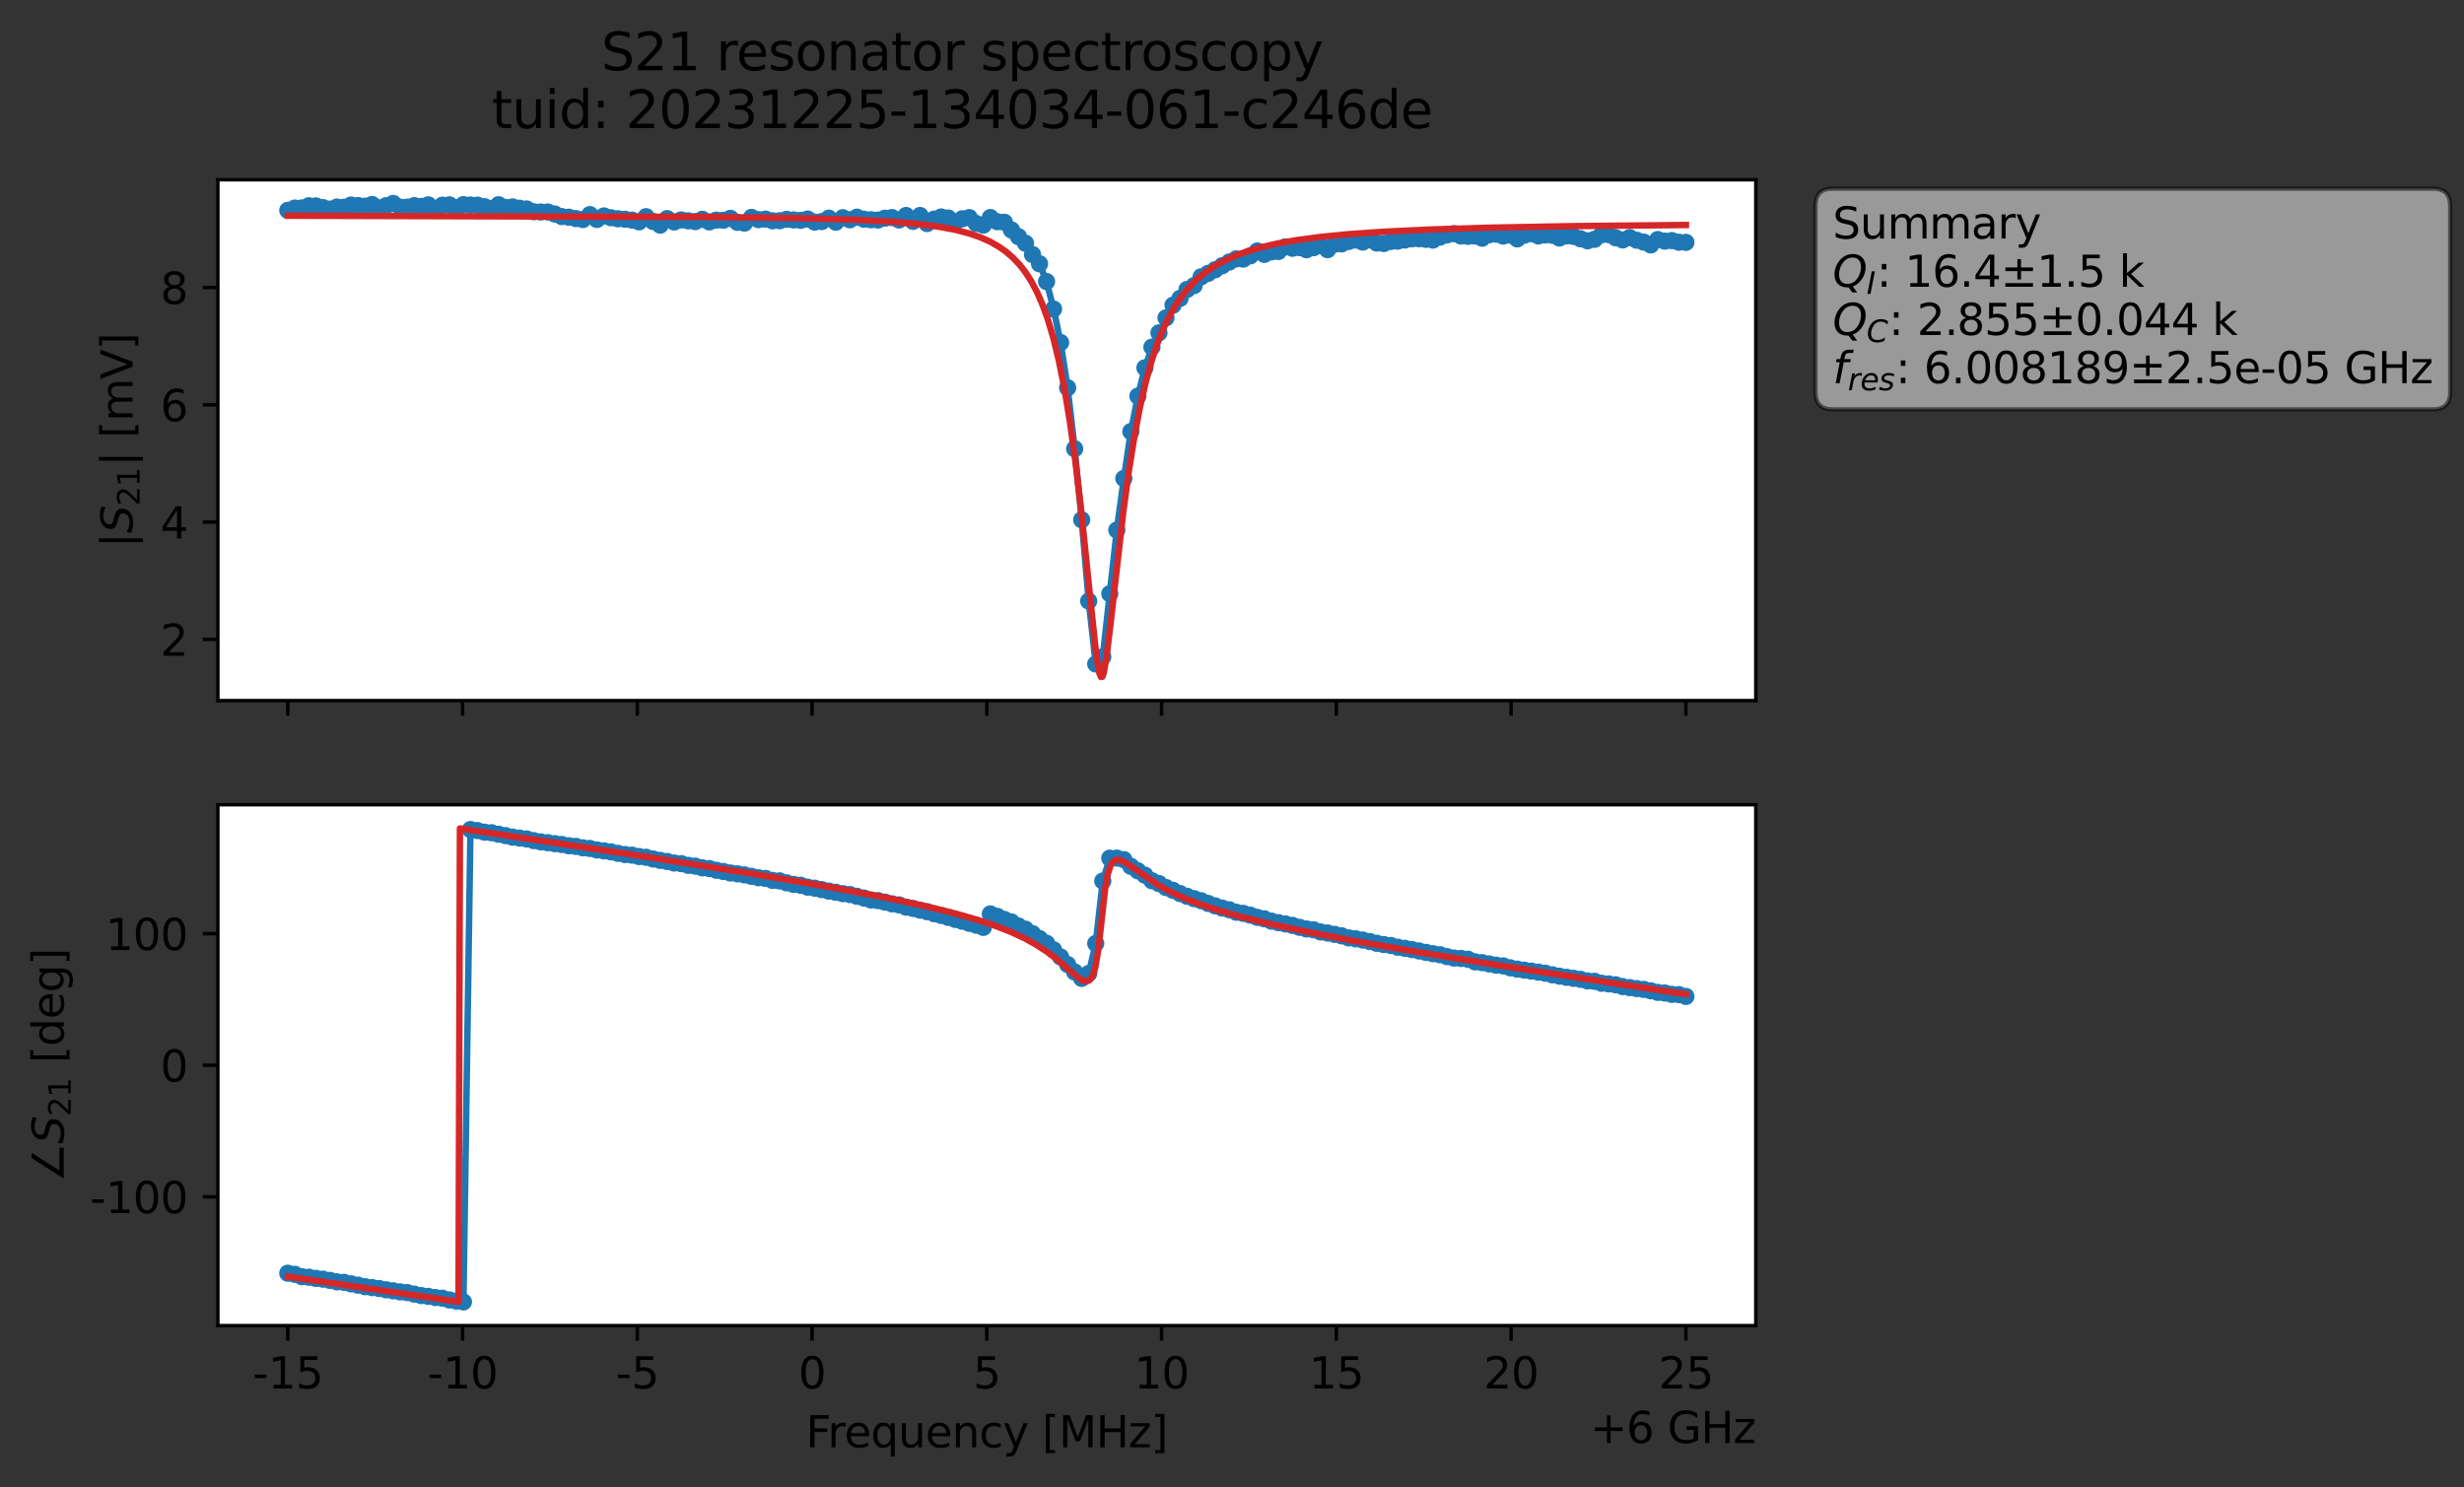 <?xml version="1.0" encoding="utf-8" standalone="no"?>
<!DOCTYPE svg PUBLIC "-//W3C//DTD SVG 1.1//EN"
  "http://www.w3.org/Graphics/SVG/1.1/DTD/svg11.dtd">
<svg xmlns:xlink="http://www.w3.org/1999/xlink" width="572.171pt" height="345.428pt" viewBox="0 0 572.171 345.428" xmlns="http://www.w3.org/2000/svg" version="1.1">
 <rect x="0" y="0" width="572.171" height="345.428" fill="#333333" stroke="none"/>
 <defs>
  <style type="text/css">*{stroke-linejoin: round; stroke-linecap: butt}</style>
 </defs>
 <g id="figure_1">
  <g id="patch_1">
   <path d="M 0 345.428 
L 572.171 345.428 
L 572.171 -0 
L 0 -0 
L 0 345.428 
z
" style="fill: none; opacity: 0"/>
  </g>
  <g id="axes_1">
   <g id="patch_2">
    <path d="M 50.595 162.72 
L 407.715 162.72 
L 407.715 41.76 
L 50.595 41.76 
z
" style="fill: #ffffff"/>
   </g>
   <g id="matplotlib.axis_1">
    <g id="xtick_1">
     <g id="line2d_1">
      <defs>
       <path id="m9f6d6981b3" d="M 0 0 
L 0 3.5 
" style="stroke: #000000; stroke-width: 0.8"/>
      </defs>
      <g>
       <use xlink:href="#m9f6d6981b3" x="66.828" y="162.72" style="stroke: #000000; stroke-width: 0.8"/>
      </g>
     </g>
    </g>
    <g id="xtick_2">
     <g id="line2d_2">
      <g>
       <use xlink:href="#m9f6d6981b3" x="107.41" y="162.72" style="stroke: #000000; stroke-width: 0.8"/>
      </g>
     </g>
    </g>
    <g id="xtick_3">
     <g id="line2d_3">
      <g>
       <use xlink:href="#m9f6d6981b3" x="147.992" y="162.72" style="stroke: #000000; stroke-width: 0.8"/>
      </g>
     </g>
    </g>
    <g id="xtick_4">
     <g id="line2d_4">
      <g>
       <use xlink:href="#m9f6d6981b3" x="188.573" y="162.72" style="stroke: #000000; stroke-width: 0.8"/>
      </g>
     </g>
    </g>
    <g id="xtick_5">
     <g id="line2d_5">
      <g>
       <use xlink:href="#m9f6d6981b3" x="229.155" y="162.72" style="stroke: #000000; stroke-width: 0.8"/>
      </g>
     </g>
    </g>
    <g id="xtick_6">
     <g id="line2d_6">
      <g>
       <use xlink:href="#m9f6d6981b3" x="269.737" y="162.72" style="stroke: #000000; stroke-width: 0.8"/>
      </g>
     </g>
    </g>
    <g id="xtick_7">
     <g id="line2d_7">
      <g>
       <use xlink:href="#m9f6d6981b3" x="310.319" y="162.72" style="stroke: #000000; stroke-width: 0.8"/>
      </g>
     </g>
    </g>
    <g id="xtick_8">
     <g id="line2d_8">
      <g>
       <use xlink:href="#m9f6d6981b3" x="350.901" y="162.72" style="stroke: #000000; stroke-width: 0.8"/>
      </g>
     </g>
    </g>
    <g id="xtick_9">
     <g id="line2d_9">
      <g>
       <use xlink:href="#m9f6d6981b3" x="391.483" y="162.72" style="stroke: #000000; stroke-width: 0.8"/>
      </g>
     </g>
    </g>
   </g>
   <g id="matplotlib.axis_2">
    <g id="ytick_1">
     <g id="line2d_10">
      <defs>
       <path id="m61c9588e3d" d="M 0 0 
L -3.5 0 
" style="stroke: #000000; stroke-width: 0.8"/>
      </defs>
      <g>
       <use xlink:href="#m61c9588e3d" x="50.595" y="148.51" style="stroke: #000000; stroke-width: 0.8"/>
      </g>
     </g>
     <g id="text_1">
      <!-- 2 -->
      <g transform="translate(37.233 152.309) scale(0.1 -0.1)">
       <defs>
        <path id="DejaVuSans-32" d="M 1228 531 
L 3431 531 
L 3431 0 
L 469 0 
L 469 531 
Q 828 903 1448 1529 
Q 2069 2156 2228 2338 
Q 2531 2678 2651 2914 
Q 2772 3150 2772 3378 
Q 2772 3750 2511 3984 
Q 2250 4219 1831 4219 
Q 1534 4219 1204 4116 
Q 875 4013 500 3803 
L 500 4441 
Q 881 4594 1212 4672 
Q 1544 4750 1819 4750 
Q 2544 4750 2975 4387 
Q 3406 4025 3406 3419 
Q 3406 3131 3298 2873 
Q 3191 2616 2906 2266 
Q 2828 2175 2409 1742 
Q 1991 1309 1228 531 
z
" transform="scale(0.016)"/>
       </defs>
       <use xlink:href="#DejaVuSans-32"/>
      </g>
     </g>
    </g>
    <g id="ytick_2">
     <g id="line2d_11">
      <g>
       <use xlink:href="#m61c9588e3d" x="50.595" y="121.264" style="stroke: #000000; stroke-width: 0.8"/>
      </g>
     </g>
     <g id="text_2">
      <!-- 4 -->
      <g transform="translate(37.233 125.063) scale(0.1 -0.1)">
       <defs>
        <path id="DejaVuSans-34" d="M 2419 4116 
L 825 1625 
L 2419 1625 
L 2419 4116 
z
M 2253 4666 
L 3047 4666 
L 3047 1625 
L 3713 1625 
L 3713 1100 
L 3047 1100 
L 3047 0 
L 2419 0 
L 2419 1100 
L 313 1100 
L 313 1709 
L 2253 4666 
z
" transform="scale(0.016)"/>
       </defs>
       <use xlink:href="#DejaVuSans-34"/>
      </g>
     </g>
    </g>
    <g id="ytick_3">
     <g id="line2d_12">
      <g>
       <use xlink:href="#m61c9588e3d" x="50.595" y="94.018" style="stroke: #000000; stroke-width: 0.8"/>
      </g>
     </g>
     <g id="text_3">
      <!-- 6 -->
      <g transform="translate(37.233 97.818) scale(0.1 -0.1)">
       <defs>
        <path id="DejaVuSans-36" d="M 2113 2584 
Q 1688 2584 1439 2293 
Q 1191 2003 1191 1497 
Q 1191 994 1439 701 
Q 1688 409 2113 409 
Q 2538 409 2786 701 
Q 3034 994 3034 1497 
Q 3034 2003 2786 2293 
Q 2538 2584 2113 2584 
z
M 3366 4563 
L 3366 3988 
Q 3128 4100 2886 4159 
Q 2644 4219 2406 4219 
Q 1781 4219 1451 3797 
Q 1122 3375 1075 2522 
Q 1259 2794 1537 2939 
Q 1816 3084 2150 3084 
Q 2853 3084 3261 2657 
Q 3669 2231 3669 1497 
Q 3669 778 3244 343 
Q 2819 -91 2113 -91 
Q 1303 -91 875 529 
Q 447 1150 447 2328 
Q 447 3434 972 4092 
Q 1497 4750 2381 4750 
Q 2619 4750 2861 4703 
Q 3103 4656 3366 4563 
z
" transform="scale(0.016)"/>
       </defs>
       <use xlink:href="#DejaVuSans-36"/>
      </g>
     </g>
    </g>
    <g id="ytick_4">
     <g id="line2d_13">
      <g>
       <use xlink:href="#m61c9588e3d" x="50.595" y="66.773" style="stroke: #000000; stroke-width: 0.8"/>
      </g>
     </g>
     <g id="text_4">
      <!-- 8 -->
      <g transform="translate(37.233 70.572) scale(0.1 -0.1)">
       <defs>
        <path id="DejaVuSans-38" d="M 2034 2216 
Q 1584 2216 1326 1975 
Q 1069 1734 1069 1313 
Q 1069 891 1326 650 
Q 1584 409 2034 409 
Q 2484 409 2743 651 
Q 3003 894 3003 1313 
Q 3003 1734 2745 1975 
Q 2488 2216 2034 2216 
z
M 1403 2484 
Q 997 2584 770 2862 
Q 544 3141 544 3541 
Q 544 4100 942 4425 
Q 1341 4750 2034 4750 
Q 2731 4750 3128 4425 
Q 3525 4100 3525 3541 
Q 3525 3141 3298 2862 
Q 3072 2584 2669 2484 
Q 3125 2378 3379 2068 
Q 3634 1759 3634 1313 
Q 3634 634 3220 271 
Q 2806 -91 2034 -91 
Q 1263 -91 848 271 
Q 434 634 434 1313 
Q 434 1759 690 2068 
Q 947 2378 1403 2484 
z
M 1172 3481 
Q 1172 3119 1398 2916 
Q 1625 2713 2034 2713 
Q 2441 2713 2670 2916 
Q 2900 3119 2900 3481 
Q 2900 3844 2670 4047 
Q 2441 4250 2034 4250 
Q 1625 4250 1398 4047 
Q 1172 3844 1172 3481 
z
" transform="scale(0.016)"/>
       </defs>
       <use xlink:href="#DejaVuSans-38"/>
      </g>
     </g>
    </g>
    <g id="text_5">
     <!-- $|S_{21}|$ [mV] -->
     <g transform="translate(30.833 127.19) rotate(-90) scale(0.1 -0.1)">
      <defs>
       <path id="DejaVuSans-7c" d="M 1344 4891 
L 1344 -1509 
L 813 -1509 
L 813 4891 
L 1344 4891 
z
" transform="scale(0.016)"/>
       <path id="DejaVuSans-Oblique-53" d="M 3859 4513 
L 3738 3897 
Q 3422 4066 3111 4152 
Q 2800 4238 2509 4238 
Q 1944 4238 1609 3991 
Q 1275 3744 1275 3334 
Q 1275 3109 1398 2989 
Q 1522 2869 2034 2731 
L 2413 2638 
Q 3053 2472 3303 2217 
Q 3553 1963 3553 1503 
Q 3553 797 2998 353 
Q 2444 -91 1538 -91 
Q 1166 -91 791 -17 
Q 416 56 38 206 
L 166 856 
Q 513 641 861 531 
Q 1209 422 1556 422 
Q 2147 422 2503 684 
Q 2859 947 2859 1369 
Q 2859 1650 2717 1795 
Q 2575 1941 2106 2059 
L 1728 2156 
Q 1081 2325 845 2545 
Q 609 2766 609 3163 
Q 609 3859 1145 4304 
Q 1681 4750 2541 4750 
Q 2875 4750 3203 4690 
Q 3531 4631 3859 4513 
z
" transform="scale(0.016)"/>
       <path id="DejaVuSans-31" d="M 794 531 
L 1825 531 
L 1825 4091 
L 703 3866 
L 703 4441 
L 1819 4666 
L 2450 4666 
L 2450 531 
L 3481 531 
L 3481 0 
L 794 0 
L 794 531 
z
" transform="scale(0.016)"/>
       <path id="DejaVuSans-20" transform="scale(0.016)"/>
       <path id="DejaVuSans-5b" d="M 550 4863 
L 1875 4863 
L 1875 4416 
L 1125 4416 
L 1125 -397 
L 1875 -397 
L 1875 -844 
L 550 -844 
L 550 4863 
z
" transform="scale(0.016)"/>
       <path id="DejaVuSans-6d" d="M 3328 2828 
Q 3544 3216 3844 3400 
Q 4144 3584 4550 3584 
Q 5097 3584 5394 3201 
Q 5691 2819 5691 2113 
L 5691 0 
L 5113 0 
L 5113 2094 
Q 5113 2597 4934 2840 
Q 4756 3084 4391 3084 
Q 3944 3084 3684 2787 
Q 3425 2491 3425 1978 
L 3425 0 
L 2847 0 
L 2847 2094 
Q 2847 2600 2669 2842 
Q 2491 3084 2119 3084 
Q 1678 3084 1418 2786 
Q 1159 2488 1159 1978 
L 1159 0 
L 581 0 
L 581 3500 
L 1159 3500 
L 1159 2956 
Q 1356 3278 1631 3431 
Q 1906 3584 2284 3584 
Q 2666 3584 2933 3390 
Q 3200 3197 3328 2828 
z
" transform="scale(0.016)"/>
       <path id="DejaVuSans-56" d="M 1831 0 
L 50 4666 
L 709 4666 
L 2188 738 
L 3669 4666 
L 4325 4666 
L 2547 0 
L 1831 0 
z
" transform="scale(0.016)"/>
       <path id="DejaVuSans-5d" d="M 1947 4863 
L 1947 -844 
L 622 -844 
L 622 -397 
L 1369 -397 
L 1369 4416 
L 622 4416 
L 622 4863 
L 1947 4863 
z
" transform="scale(0.016)"/>
      </defs>
      <use xlink:href="#DejaVuSans-7c" transform="translate(0 0.578)"/>
      <use xlink:href="#DejaVuSans-Oblique-53" transform="translate(33.691 0.578)"/>
      <use xlink:href="#DejaVuSans-32" transform="translate(97.168 -15.828) scale(0.7)"/>
      <use xlink:href="#DejaVuSans-31" transform="translate(141.704 -15.828) scale(0.7)"/>
      <use xlink:href="#DejaVuSans-7c" transform="translate(188.975 0.578)"/>
      <use xlink:href="#DejaVuSans-20" transform="translate(222.666 0.578)"/>
      <use xlink:href="#DejaVuSans-5b" transform="translate(254.453 0.578)"/>
      <use xlink:href="#DejaVuSans-6d" transform="translate(293.467 0.578)"/>
      <use xlink:href="#DejaVuSans-56" transform="translate(390.879 0.578)"/>
      <use xlink:href="#DejaVuSans-5d" transform="translate(459.287 0.578)"/>
     </g>
    </g>
   </g>
   <g id="line2d_14">
    <path d="M 66.828 48.854 
L 68.459 48.329 
L 70.091 48.299 
L 71.722 47.795 
L 73.354 47.83 
L 76.617 48.572 
L 78.248 48.089 
L 79.879 48.142 
L 81.511 47.624 
L 84.774 47.883 
L 86.405 47.498 
L 88.037 48.298 
L 91.299 47.258 
L 92.931 48.13 
L 94.562 48.117 
L 96.194 47.764 
L 97.825 47.934 
L 99.457 47.584 
L 101.088 48.48 
L 102.719 47.658 
L 104.351 47.579 
L 105.982 48.228 
L 107.614 47.532 
L 110.877 47.646 
L 114.14 48.433 
L 115.771 47.555 
L 117.402 48.188 
L 119.034 48.062 
L 120.665 48.366 
L 122.297 48.539 
L 123.928 49.179 
L 127.191 49.235 
L 128.822 49.707 
L 130.454 50.301 
L 132.085 50.45 
L 135.348 50.987 
L 136.98 49.847 
L 138.611 50.97 
L 140.242 50.157 
L 141.874 50.575 
L 143.505 50.807 
L 146.768 51.124 
L 148.4 51.526 
L 150.031 50.33 
L 151.662 51.441 
L 153.294 52.288 
L 154.925 50.772 
L 156.557 51.553 
L 158.188 51.077 
L 161.451 51.464 
L 163.082 50.94 
L 164.714 51.54 
L 166.345 51.126 
L 167.977 51.156 
L 169.608 50.712 
L 171.24 51.632 
L 172.871 51.815 
L 174.502 50.5 
L 176.134 51.012 
L 177.765 50.895 
L 179.397 51.281 
L 181.028 51.265 
L 182.66 50.943 
L 185.922 51.179 
L 187.554 50.875 
L 189.185 51.586 
L 190.817 51.459 
L 192.448 50.667 
L 194.08 51.606 
L 195.711 50.567 
L 197.342 51.051 
L 198.974 50.446 
L 200.605 50.916 
L 203.868 51.107 
L 205.5 50.675 
L 207.131 50.537 
L 208.762 51.093 
L 210.394 50.054 
L 212.025 51.409 
L 213.657 50.051 
L 215.288 51.92 
L 216.92 50.893 
L 218.551 50.399 
L 220.182 50.633 
L 221.814 51.6 
L 223.445 50.821 
L 225.077 50.541 
L 226.708 51.914 
L 228.34 52.281 
L 229.971 50.527 
L 231.602 51.497 
L 233.234 51.629 
L 234.865 53.402 
L 238.128 56.493 
L 239.76 59.114 
L 241.391 61.261 
L 243.022 65.396 
L 244.654 71.779 
L 246.285 79.559 
L 247.917 90.057 
L 249.548 104.231 
L 251.18 120.72 
L 252.811 139.599 
L 254.442 154.21 
L 256.074 152.555 
L 259.337 123.1 
L 260.968 111.123 
L 262.6 100.235 
L 264.231 91.996 
L 265.862 85.428 
L 267.494 80.629 
L 272.388 70.882 
L 274.02 69.304 
L 275.651 67.228 
L 277.282 66.332 
L 278.914 64.294 
L 282.177 62.641 
L 285.44 60.859 
L 287.071 60.124 
L 288.703 60.177 
L 290.334 59.424 
L 291.965 58.291 
L 293.597 59.083 
L 295.228 58.486 
L 296.86 58.407 
L 298.491 57.339 
L 300.123 57.657 
L 301.754 57.504 
L 303.385 57.997 
L 306.648 56.987 
L 308.28 57.986 
L 309.911 56.716 
L 311.543 56.648 
L 313.174 56.086 
L 314.805 55.76 
L 316.437 56.222 
L 318.068 55.703 
L 319.7 56.441 
L 321.331 56.557 
L 322.963 56.074 
L 324.594 55.997 
L 327.857 55.463 
L 329.488 55.444 
L 332.751 55.758 
L 334.383 55.068 
L 336.014 54.556 
L 337.645 54.263 
L 339.277 54.818 
L 340.908 54.881 
L 342.54 54.817 
L 344.171 55.314 
L 345.803 54.522 
L 347.434 54.393 
L 349.065 54.832 
L 350.697 54.613 
L 352.328 55.484 
L 353.96 54.629 
L 355.591 54.271 
L 357.223 54.791 
L 358.854 54.558 
L 360.485 54.65 
L 362.117 55.281 
L 363.748 54.782 
L 365.38 54.904 
L 368.643 55.922 
L 370.274 55.575 
L 371.905 54.523 
L 373.537 54.473 
L 375.168 55.221 
L 376.8 55.727 
L 378.431 55.185 
L 380.063 55.794 
L 381.694 56.232 
L 383.325 56.886 
L 384.957 55.64 
L 386.588 56.002 
L 388.22 55.881 
L 389.851 56.256 
L 391.483 56.286 
L 391.483 56.286 
" clip-path="url(#p702dc8ed93)" style="fill: none; stroke: #1f77b4; stroke-width: 1.5; stroke-linecap: square"/>
    <defs>
     <path id="m138938c897" d="M 0 1.5 
C 0.398 1.5 0.779 1.342 1.061 1.061 
C 1.342 0.779 1.5 0.398 1.5 0 
C 1.5 -0.398 1.342 -0.779 1.061 -1.061 
C 0.779 -1.342 0.398 -1.5 0 -1.5 
C -0.398 -1.5 -0.779 -1.342 -1.061 -1.061 
C -1.342 -0.779 -1.5 -0.398 -1.5 0 
C -1.5 0.398 -1.342 0.779 -1.061 1.061 
C -0.779 1.342 -0.398 1.5 0 1.5 
z
" style="stroke: #1f77b4"/>
    </defs>
    <g clip-path="url(#p702dc8ed93)">
     <use xlink:href="#m138938c897" x="66.828" y="48.854" style="fill: #1f77b4; stroke: #1f77b4"/>
     <use xlink:href="#m138938c897" x="68.459" y="48.329" style="fill: #1f77b4; stroke: #1f77b4"/>
     <use xlink:href="#m138938c897" x="70.091" y="48.299" style="fill: #1f77b4; stroke: #1f77b4"/>
     <use xlink:href="#m138938c897" x="71.722" y="47.795" style="fill: #1f77b4; stroke: #1f77b4"/>
     <use xlink:href="#m138938c897" x="73.354" y="47.83" style="fill: #1f77b4; stroke: #1f77b4"/>
     <use xlink:href="#m138938c897" x="74.985" y="48.212" style="fill: #1f77b4; stroke: #1f77b4"/>
     <use xlink:href="#m138938c897" x="76.617" y="48.572" style="fill: #1f77b4; stroke: #1f77b4"/>
     <use xlink:href="#m138938c897" x="78.248" y="48.089" style="fill: #1f77b4; stroke: #1f77b4"/>
     <use xlink:href="#m138938c897" x="79.879" y="48.142" style="fill: #1f77b4; stroke: #1f77b4"/>
     <use xlink:href="#m138938c897" x="81.511" y="47.624" style="fill: #1f77b4; stroke: #1f77b4"/>
     <use xlink:href="#m138938c897" x="83.142" y="47.741" style="fill: #1f77b4; stroke: #1f77b4"/>
     <use xlink:href="#m138938c897" x="84.774" y="47.883" style="fill: #1f77b4; stroke: #1f77b4"/>
     <use xlink:href="#m138938c897" x="86.405" y="47.498" style="fill: #1f77b4; stroke: #1f77b4"/>
     <use xlink:href="#m138938c897" x="88.037" y="48.298" style="fill: #1f77b4; stroke: #1f77b4"/>
     <use xlink:href="#m138938c897" x="89.668" y="47.773" style="fill: #1f77b4; stroke: #1f77b4"/>
     <use xlink:href="#m138938c897" x="91.299" y="47.258" style="fill: #1f77b4; stroke: #1f77b4"/>
     <use xlink:href="#m138938c897" x="92.931" y="48.13" style="fill: #1f77b4; stroke: #1f77b4"/>
     <use xlink:href="#m138938c897" x="94.562" y="48.117" style="fill: #1f77b4; stroke: #1f77b4"/>
     <use xlink:href="#m138938c897" x="96.194" y="47.764" style="fill: #1f77b4; stroke: #1f77b4"/>
     <use xlink:href="#m138938c897" x="97.825" y="47.934" style="fill: #1f77b4; stroke: #1f77b4"/>
     <use xlink:href="#m138938c897" x="99.457" y="47.584" style="fill: #1f77b4; stroke: #1f77b4"/>
     <use xlink:href="#m138938c897" x="101.088" y="48.48" style="fill: #1f77b4; stroke: #1f77b4"/>
     <use xlink:href="#m138938c897" x="102.719" y="47.658" style="fill: #1f77b4; stroke: #1f77b4"/>
     <use xlink:href="#m138938c897" x="104.351" y="47.579" style="fill: #1f77b4; stroke: #1f77b4"/>
     <use xlink:href="#m138938c897" x="105.982" y="48.228" style="fill: #1f77b4; stroke: #1f77b4"/>
     <use xlink:href="#m138938c897" x="107.614" y="47.532" style="fill: #1f77b4; stroke: #1f77b4"/>
     <use xlink:href="#m138938c897" x="109.245" y="47.62" style="fill: #1f77b4; stroke: #1f77b4"/>
     <use xlink:href="#m138938c897" x="110.877" y="47.646" style="fill: #1f77b4; stroke: #1f77b4"/>
     <use xlink:href="#m138938c897" x="112.508" y="48.002" style="fill: #1f77b4; stroke: #1f77b4"/>
     <use xlink:href="#m138938c897" x="114.14" y="48.433" style="fill: #1f77b4; stroke: #1f77b4"/>
     <use xlink:href="#m138938c897" x="115.771" y="47.555" style="fill: #1f77b4; stroke: #1f77b4"/>
     <use xlink:href="#m138938c897" x="117.402" y="48.188" style="fill: #1f77b4; stroke: #1f77b4"/>
     <use xlink:href="#m138938c897" x="119.034" y="48.062" style="fill: #1f77b4; stroke: #1f77b4"/>
     <use xlink:href="#m138938c897" x="120.665" y="48.366" style="fill: #1f77b4; stroke: #1f77b4"/>
     <use xlink:href="#m138938c897" x="122.297" y="48.539" style="fill: #1f77b4; stroke: #1f77b4"/>
     <use xlink:href="#m138938c897" x="123.928" y="49.179" style="fill: #1f77b4; stroke: #1f77b4"/>
     <use xlink:href="#m138938c897" x="125.56" y="49.238" style="fill: #1f77b4; stroke: #1f77b4"/>
     <use xlink:href="#m138938c897" x="127.191" y="49.235" style="fill: #1f77b4; stroke: #1f77b4"/>
     <use xlink:href="#m138938c897" x="128.822" y="49.707" style="fill: #1f77b4; stroke: #1f77b4"/>
     <use xlink:href="#m138938c897" x="130.454" y="50.301" style="fill: #1f77b4; stroke: #1f77b4"/>
     <use xlink:href="#m138938c897" x="132.085" y="50.45" style="fill: #1f77b4; stroke: #1f77b4"/>
     <use xlink:href="#m138938c897" x="133.717" y="50.767" style="fill: #1f77b4; stroke: #1f77b4"/>
     <use xlink:href="#m138938c897" x="135.348" y="50.987" style="fill: #1f77b4; stroke: #1f77b4"/>
     <use xlink:href="#m138938c897" x="136.98" y="49.847" style="fill: #1f77b4; stroke: #1f77b4"/>
     <use xlink:href="#m138938c897" x="138.611" y="50.97" style="fill: #1f77b4; stroke: #1f77b4"/>
     <use xlink:href="#m138938c897" x="140.242" y="50.157" style="fill: #1f77b4; stroke: #1f77b4"/>
     <use xlink:href="#m138938c897" x="141.874" y="50.575" style="fill: #1f77b4; stroke: #1f77b4"/>
     <use xlink:href="#m138938c897" x="143.505" y="50.807" style="fill: #1f77b4; stroke: #1f77b4"/>
     <use xlink:href="#m138938c897" x="145.137" y="50.922" style="fill: #1f77b4; stroke: #1f77b4"/>
     <use xlink:href="#m138938c897" x="146.768" y="51.124" style="fill: #1f77b4; stroke: #1f77b4"/>
     <use xlink:href="#m138938c897" x="148.4" y="51.526" style="fill: #1f77b4; stroke: #1f77b4"/>
     <use xlink:href="#m138938c897" x="150.031" y="50.33" style="fill: #1f77b4; stroke: #1f77b4"/>
     <use xlink:href="#m138938c897" x="151.662" y="51.441" style="fill: #1f77b4; stroke: #1f77b4"/>
     <use xlink:href="#m138938c897" x="153.294" y="52.288" style="fill: #1f77b4; stroke: #1f77b4"/>
     <use xlink:href="#m138938c897" x="154.925" y="50.772" style="fill: #1f77b4; stroke: #1f77b4"/>
     <use xlink:href="#m138938c897" x="156.557" y="51.553" style="fill: #1f77b4; stroke: #1f77b4"/>
     <use xlink:href="#m138938c897" x="158.188" y="51.077" style="fill: #1f77b4; stroke: #1f77b4"/>
     <use xlink:href="#m138938c897" x="159.82" y="51.286" style="fill: #1f77b4; stroke: #1f77b4"/>
     <use xlink:href="#m138938c897" x="161.451" y="51.464" style="fill: #1f77b4; stroke: #1f77b4"/>
     <use xlink:href="#m138938c897" x="163.082" y="50.94" style="fill: #1f77b4; stroke: #1f77b4"/>
     <use xlink:href="#m138938c897" x="164.714" y="51.54" style="fill: #1f77b4; stroke: #1f77b4"/>
     <use xlink:href="#m138938c897" x="166.345" y="51.126" style="fill: #1f77b4; stroke: #1f77b4"/>
     <use xlink:href="#m138938c897" x="167.977" y="51.156" style="fill: #1f77b4; stroke: #1f77b4"/>
     <use xlink:href="#m138938c897" x="169.608" y="50.712" style="fill: #1f77b4; stroke: #1f77b4"/>
     <use xlink:href="#m138938c897" x="171.24" y="51.632" style="fill: #1f77b4; stroke: #1f77b4"/>
     <use xlink:href="#m138938c897" x="172.871" y="51.815" style="fill: #1f77b4; stroke: #1f77b4"/>
     <use xlink:href="#m138938c897" x="174.502" y="50.5" style="fill: #1f77b4; stroke: #1f77b4"/>
     <use xlink:href="#m138938c897" x="176.134" y="51.012" style="fill: #1f77b4; stroke: #1f77b4"/>
     <use xlink:href="#m138938c897" x="177.765" y="50.895" style="fill: #1f77b4; stroke: #1f77b4"/>
     <use xlink:href="#m138938c897" x="179.397" y="51.281" style="fill: #1f77b4; stroke: #1f77b4"/>
     <use xlink:href="#m138938c897" x="181.028" y="51.265" style="fill: #1f77b4; stroke: #1f77b4"/>
     <use xlink:href="#m138938c897" x="182.66" y="50.943" style="fill: #1f77b4; stroke: #1f77b4"/>
     <use xlink:href="#m138938c897" x="184.291" y="51.081" style="fill: #1f77b4; stroke: #1f77b4"/>
     <use xlink:href="#m138938c897" x="185.922" y="51.179" style="fill: #1f77b4; stroke: #1f77b4"/>
     <use xlink:href="#m138938c897" x="187.554" y="50.875" style="fill: #1f77b4; stroke: #1f77b4"/>
     <use xlink:href="#m138938c897" x="189.185" y="51.586" style="fill: #1f77b4; stroke: #1f77b4"/>
     <use xlink:href="#m138938c897" x="190.817" y="51.459" style="fill: #1f77b4; stroke: #1f77b4"/>
     <use xlink:href="#m138938c897" x="192.448" y="50.667" style="fill: #1f77b4; stroke: #1f77b4"/>
     <use xlink:href="#m138938c897" x="194.08" y="51.606" style="fill: #1f77b4; stroke: #1f77b4"/>
     <use xlink:href="#m138938c897" x="195.711" y="50.567" style="fill: #1f77b4; stroke: #1f77b4"/>
     <use xlink:href="#m138938c897" x="197.342" y="51.051" style="fill: #1f77b4; stroke: #1f77b4"/>
     <use xlink:href="#m138938c897" x="198.974" y="50.446" style="fill: #1f77b4; stroke: #1f77b4"/>
     <use xlink:href="#m138938c897" x="200.605" y="50.916" style="fill: #1f77b4; stroke: #1f77b4"/>
     <use xlink:href="#m138938c897" x="202.237" y="51.043" style="fill: #1f77b4; stroke: #1f77b4"/>
     <use xlink:href="#m138938c897" x="203.868" y="51.107" style="fill: #1f77b4; stroke: #1f77b4"/>
     <use xlink:href="#m138938c897" x="205.5" y="50.675" style="fill: #1f77b4; stroke: #1f77b4"/>
     <use xlink:href="#m138938c897" x="207.131" y="50.537" style="fill: #1f77b4; stroke: #1f77b4"/>
     <use xlink:href="#m138938c897" x="208.762" y="51.093" style="fill: #1f77b4; stroke: #1f77b4"/>
     <use xlink:href="#m138938c897" x="210.394" y="50.054" style="fill: #1f77b4; stroke: #1f77b4"/>
     <use xlink:href="#m138938c897" x="212.025" y="51.409" style="fill: #1f77b4; stroke: #1f77b4"/>
     <use xlink:href="#m138938c897" x="213.657" y="50.051" style="fill: #1f77b4; stroke: #1f77b4"/>
     <use xlink:href="#m138938c897" x="215.288" y="51.92" style="fill: #1f77b4; stroke: #1f77b4"/>
     <use xlink:href="#m138938c897" x="216.92" y="50.893" style="fill: #1f77b4; stroke: #1f77b4"/>
     <use xlink:href="#m138938c897" x="218.551" y="50.399" style="fill: #1f77b4; stroke: #1f77b4"/>
     <use xlink:href="#m138938c897" x="220.182" y="50.633" style="fill: #1f77b4; stroke: #1f77b4"/>
     <use xlink:href="#m138938c897" x="221.814" y="51.6" style="fill: #1f77b4; stroke: #1f77b4"/>
     <use xlink:href="#m138938c897" x="223.445" y="50.821" style="fill: #1f77b4; stroke: #1f77b4"/>
     <use xlink:href="#m138938c897" x="225.077" y="50.541" style="fill: #1f77b4; stroke: #1f77b4"/>
     <use xlink:href="#m138938c897" x="226.708" y="51.914" style="fill: #1f77b4; stroke: #1f77b4"/>
     <use xlink:href="#m138938c897" x="228.34" y="52.281" style="fill: #1f77b4; stroke: #1f77b4"/>
     <use xlink:href="#m138938c897" x="229.971" y="50.527" style="fill: #1f77b4; stroke: #1f77b4"/>
     <use xlink:href="#m138938c897" x="231.602" y="51.497" style="fill: #1f77b4; stroke: #1f77b4"/>
     <use xlink:href="#m138938c897" x="233.234" y="51.629" style="fill: #1f77b4; stroke: #1f77b4"/>
     <use xlink:href="#m138938c897" x="234.865" y="53.402" style="fill: #1f77b4; stroke: #1f77b4"/>
     <use xlink:href="#m138938c897" x="236.497" y="54.969" style="fill: #1f77b4; stroke: #1f77b4"/>
     <use xlink:href="#m138938c897" x="238.128" y="56.493" style="fill: #1f77b4; stroke: #1f77b4"/>
     <use xlink:href="#m138938c897" x="239.76" y="59.114" style="fill: #1f77b4; stroke: #1f77b4"/>
     <use xlink:href="#m138938c897" x="241.391" y="61.261" style="fill: #1f77b4; stroke: #1f77b4"/>
     <use xlink:href="#m138938c897" x="243.022" y="65.396" style="fill: #1f77b4; stroke: #1f77b4"/>
     <use xlink:href="#m138938c897" x="244.654" y="71.779" style="fill: #1f77b4; stroke: #1f77b4"/>
     <use xlink:href="#m138938c897" x="246.285" y="79.559" style="fill: #1f77b4; stroke: #1f77b4"/>
     <use xlink:href="#m138938c897" x="247.917" y="90.057" style="fill: #1f77b4; stroke: #1f77b4"/>
     <use xlink:href="#m138938c897" x="249.548" y="104.231" style="fill: #1f77b4; stroke: #1f77b4"/>
     <use xlink:href="#m138938c897" x="251.18" y="120.72" style="fill: #1f77b4; stroke: #1f77b4"/>
     <use xlink:href="#m138938c897" x="252.811" y="139.599" style="fill: #1f77b4; stroke: #1f77b4"/>
     <use xlink:href="#m138938c897" x="254.442" y="154.21" style="fill: #1f77b4; stroke: #1f77b4"/>
     <use xlink:href="#m138938c897" x="256.074" y="152.555" style="fill: #1f77b4; stroke: #1f77b4"/>
     <use xlink:href="#m138938c897" x="257.705" y="137.892" style="fill: #1f77b4; stroke: #1f77b4"/>
     <use xlink:href="#m138938c897" x="259.337" y="123.1" style="fill: #1f77b4; stroke: #1f77b4"/>
     <use xlink:href="#m138938c897" x="260.968" y="111.123" style="fill: #1f77b4; stroke: #1f77b4"/>
     <use xlink:href="#m138938c897" x="262.6" y="100.235" style="fill: #1f77b4; stroke: #1f77b4"/>
     <use xlink:href="#m138938c897" x="264.231" y="91.996" style="fill: #1f77b4; stroke: #1f77b4"/>
     <use xlink:href="#m138938c897" x="265.862" y="85.428" style="fill: #1f77b4; stroke: #1f77b4"/>
     <use xlink:href="#m138938c897" x="267.494" y="80.629" style="fill: #1f77b4; stroke: #1f77b4"/>
     <use xlink:href="#m138938c897" x="269.125" y="77.309" style="fill: #1f77b4; stroke: #1f77b4"/>
     <use xlink:href="#m138938c897" x="270.757" y="73.829" style="fill: #1f77b4; stroke: #1f77b4"/>
     <use xlink:href="#m138938c897" x="272.388" y="70.882" style="fill: #1f77b4; stroke: #1f77b4"/>
     <use xlink:href="#m138938c897" x="274.02" y="69.304" style="fill: #1f77b4; stroke: #1f77b4"/>
     <use xlink:href="#m138938c897" x="275.651" y="67.228" style="fill: #1f77b4; stroke: #1f77b4"/>
     <use xlink:href="#m138938c897" x="277.282" y="66.332" style="fill: #1f77b4; stroke: #1f77b4"/>
     <use xlink:href="#m138938c897" x="278.914" y="64.294" style="fill: #1f77b4; stroke: #1f77b4"/>
     <use xlink:href="#m138938c897" x="280.545" y="63.487" style="fill: #1f77b4; stroke: #1f77b4"/>
     <use xlink:href="#m138938c897" x="282.177" y="62.641" style="fill: #1f77b4; stroke: #1f77b4"/>
     <use xlink:href="#m138938c897" x="283.808" y="61.715" style="fill: #1f77b4; stroke: #1f77b4"/>
     <use xlink:href="#m138938c897" x="285.44" y="60.859" style="fill: #1f77b4; stroke: #1f77b4"/>
     <use xlink:href="#m138938c897" x="287.071" y="60.124" style="fill: #1f77b4; stroke: #1f77b4"/>
     <use xlink:href="#m138938c897" x="288.703" y="60.177" style="fill: #1f77b4; stroke: #1f77b4"/>
     <use xlink:href="#m138938c897" x="290.334" y="59.424" style="fill: #1f77b4; stroke: #1f77b4"/>
     <use xlink:href="#m138938c897" x="291.965" y="58.291" style="fill: #1f77b4; stroke: #1f77b4"/>
     <use xlink:href="#m138938c897" x="293.597" y="59.083" style="fill: #1f77b4; stroke: #1f77b4"/>
     <use xlink:href="#m138938c897" x="295.228" y="58.486" style="fill: #1f77b4; stroke: #1f77b4"/>
     <use xlink:href="#m138938c897" x="296.86" y="58.407" style="fill: #1f77b4; stroke: #1f77b4"/>
     <use xlink:href="#m138938c897" x="298.491" y="57.339" style="fill: #1f77b4; stroke: #1f77b4"/>
     <use xlink:href="#m138938c897" x="300.123" y="57.657" style="fill: #1f77b4; stroke: #1f77b4"/>
     <use xlink:href="#m138938c897" x="301.754" y="57.504" style="fill: #1f77b4; stroke: #1f77b4"/>
     <use xlink:href="#m138938c897" x="303.385" y="57.997" style="fill: #1f77b4; stroke: #1f77b4"/>
     <use xlink:href="#m138938c897" x="305.017" y="57.532" style="fill: #1f77b4; stroke: #1f77b4"/>
     <use xlink:href="#m138938c897" x="306.648" y="56.987" style="fill: #1f77b4; stroke: #1f77b4"/>
     <use xlink:href="#m138938c897" x="308.28" y="57.986" style="fill: #1f77b4; stroke: #1f77b4"/>
     <use xlink:href="#m138938c897" x="309.911" y="56.716" style="fill: #1f77b4; stroke: #1f77b4"/>
     <use xlink:href="#m138938c897" x="311.543" y="56.648" style="fill: #1f77b4; stroke: #1f77b4"/>
     <use xlink:href="#m138938c897" x="313.174" y="56.086" style="fill: #1f77b4; stroke: #1f77b4"/>
     <use xlink:href="#m138938c897" x="314.805" y="55.76" style="fill: #1f77b4; stroke: #1f77b4"/>
     <use xlink:href="#m138938c897" x="316.437" y="56.222" style="fill: #1f77b4; stroke: #1f77b4"/>
     <use xlink:href="#m138938c897" x="318.068" y="55.703" style="fill: #1f77b4; stroke: #1f77b4"/>
     <use xlink:href="#m138938c897" x="319.7" y="56.441" style="fill: #1f77b4; stroke: #1f77b4"/>
     <use xlink:href="#m138938c897" x="321.331" y="56.557" style="fill: #1f77b4; stroke: #1f77b4"/>
     <use xlink:href="#m138938c897" x="322.963" y="56.074" style="fill: #1f77b4; stroke: #1f77b4"/>
     <use xlink:href="#m138938c897" x="324.594" y="55.997" style="fill: #1f77b4; stroke: #1f77b4"/>
     <use xlink:href="#m138938c897" x="326.225" y="55.743" style="fill: #1f77b4; stroke: #1f77b4"/>
     <use xlink:href="#m138938c897" x="327.857" y="55.463" style="fill: #1f77b4; stroke: #1f77b4"/>
     <use xlink:href="#m138938c897" x="329.488" y="55.444" style="fill: #1f77b4; stroke: #1f77b4"/>
     <use xlink:href="#m138938c897" x="331.12" y="55.585" style="fill: #1f77b4; stroke: #1f77b4"/>
     <use xlink:href="#m138938c897" x="332.751" y="55.758" style="fill: #1f77b4; stroke: #1f77b4"/>
     <use xlink:href="#m138938c897" x="334.383" y="55.068" style="fill: #1f77b4; stroke: #1f77b4"/>
     <use xlink:href="#m138938c897" x="336.014" y="54.556" style="fill: #1f77b4; stroke: #1f77b4"/>
     <use xlink:href="#m138938c897" x="337.645" y="54.263" style="fill: #1f77b4; stroke: #1f77b4"/>
     <use xlink:href="#m138938c897" x="339.277" y="54.818" style="fill: #1f77b4; stroke: #1f77b4"/>
     <use xlink:href="#m138938c897" x="340.908" y="54.881" style="fill: #1f77b4; stroke: #1f77b4"/>
     <use xlink:href="#m138938c897" x="342.54" y="54.817" style="fill: #1f77b4; stroke: #1f77b4"/>
     <use xlink:href="#m138938c897" x="344.171" y="55.314" style="fill: #1f77b4; stroke: #1f77b4"/>
     <use xlink:href="#m138938c897" x="345.803" y="54.522" style="fill: #1f77b4; stroke: #1f77b4"/>
     <use xlink:href="#m138938c897" x="347.434" y="54.393" style="fill: #1f77b4; stroke: #1f77b4"/>
     <use xlink:href="#m138938c897" x="349.065" y="54.832" style="fill: #1f77b4; stroke: #1f77b4"/>
     <use xlink:href="#m138938c897" x="350.697" y="54.613" style="fill: #1f77b4; stroke: #1f77b4"/>
     <use xlink:href="#m138938c897" x="352.328" y="55.484" style="fill: #1f77b4; stroke: #1f77b4"/>
     <use xlink:href="#m138938c897" x="353.96" y="54.629" style="fill: #1f77b4; stroke: #1f77b4"/>
     <use xlink:href="#m138938c897" x="355.591" y="54.271" style="fill: #1f77b4; stroke: #1f77b4"/>
     <use xlink:href="#m138938c897" x="357.223" y="54.791" style="fill: #1f77b4; stroke: #1f77b4"/>
     <use xlink:href="#m138938c897" x="358.854" y="54.558" style="fill: #1f77b4; stroke: #1f77b4"/>
     <use xlink:href="#m138938c897" x="360.485" y="54.65" style="fill: #1f77b4; stroke: #1f77b4"/>
     <use xlink:href="#m138938c897" x="362.117" y="55.281" style="fill: #1f77b4; stroke: #1f77b4"/>
     <use xlink:href="#m138938c897" x="363.748" y="54.782" style="fill: #1f77b4; stroke: #1f77b4"/>
     <use xlink:href="#m138938c897" x="365.38" y="54.904" style="fill: #1f77b4; stroke: #1f77b4"/>
     <use xlink:href="#m138938c897" x="367.011" y="55.458" style="fill: #1f77b4; stroke: #1f77b4"/>
     <use xlink:href="#m138938c897" x="368.643" y="55.922" style="fill: #1f77b4; stroke: #1f77b4"/>
     <use xlink:href="#m138938c897" x="370.274" y="55.575" style="fill: #1f77b4; stroke: #1f77b4"/>
     <use xlink:href="#m138938c897" x="371.905" y="54.523" style="fill: #1f77b4; stroke: #1f77b4"/>
     <use xlink:href="#m138938c897" x="373.537" y="54.473" style="fill: #1f77b4; stroke: #1f77b4"/>
     <use xlink:href="#m138938c897" x="375.168" y="55.221" style="fill: #1f77b4; stroke: #1f77b4"/>
     <use xlink:href="#m138938c897" x="376.8" y="55.727" style="fill: #1f77b4; stroke: #1f77b4"/>
     <use xlink:href="#m138938c897" x="378.431" y="55.185" style="fill: #1f77b4; stroke: #1f77b4"/>
     <use xlink:href="#m138938c897" x="380.063" y="55.794" style="fill: #1f77b4; stroke: #1f77b4"/>
     <use xlink:href="#m138938c897" x="381.694" y="56.232" style="fill: #1f77b4; stroke: #1f77b4"/>
     <use xlink:href="#m138938c897" x="383.325" y="56.886" style="fill: #1f77b4; stroke: #1f77b4"/>
     <use xlink:href="#m138938c897" x="384.957" y="55.64" style="fill: #1f77b4; stroke: #1f77b4"/>
     <use xlink:href="#m138938c897" x="386.588" y="56.002" style="fill: #1f77b4; stroke: #1f77b4"/>
     <use xlink:href="#m138938c897" x="388.22" y="55.881" style="fill: #1f77b4; stroke: #1f77b4"/>
     <use xlink:href="#m138938c897" x="389.851" y="56.256" style="fill: #1f77b4; stroke: #1f77b4"/>
     <use xlink:href="#m138938c897" x="391.483" y="56.286" style="fill: #1f77b4; stroke: #1f77b4"/>
    </g>
   </g>
   <g id="line2d_15">
    <path d="M 66.828 50.106 
L 162.697 50.389 
L 185.446 50.664 
L 198.445 51.029 
L 206.894 51.473 
L 213.069 52.004 
L 217.944 52.642 
L 221.843 53.378 
L 225.093 54.228 
L 227.693 55.134 
L 229.968 56.158 
L 231.918 57.268 
L 233.543 58.408 
L 235.167 59.801 
L 236.792 61.518 
L 238.092 63.188 
L 239.392 65.19 
L 240.692 67.603 
L 241.992 70.528 
L 243.292 74.093 
L 244.592 78.451 
L 245.892 83.789 
L 247.192 90.315 
L 248.492 98.239 
L 249.792 107.73 
L 251.091 118.824 
L 253.041 137.769 
L 254.341 150.121 
L 254.991 154.851 
L 255.316 156.411 
L 255.641 157.222 
L 255.966 157.187 
L 256.291 156.323 
L 256.941 152.646 
L 257.916 144.557 
L 260.841 118.857 
L 262.141 109.338 
L 263.441 101.242 
L 264.741 94.448 
L 266.04 88.777 
L 267.34 84.049 
L 268.64 80.098 
L 269.94 76.784 
L 271.24 73.989 
L 272.865 71.083 
L 274.49 68.695 
L 276.115 66.716 
L 277.74 65.059 
L 279.69 63.408 
L 281.64 62.044 
L 283.914 60.736 
L 286.514 59.524 
L 289.439 58.434 
L 292.689 57.472 
L 296.589 56.569 
L 301.138 55.761 
L 306.663 55.025 
L 313.163 54.39 
L 321.287 53.822 
L 332.011 53.31 
L 345.985 52.878 
L 365.159 52.522 
L 391.483 52.255 
L 391.483 52.255 
" clip-path="url(#p702dc8ed93)" style="fill: none; stroke: #d62728; stroke-width: 1.5; stroke-linecap: square"/>
   </g>
   <g id="patch_3">
    <path d="M 50.595 162.72 
L 50.595 41.76 
" style="fill: none; stroke: #000000; stroke-width: 0.8; stroke-linejoin: miter; stroke-linecap: square"/>
   </g>
   <g id="patch_4">
    <path d="M 407.715 162.72 
L 407.715 41.76 
" style="fill: none; stroke: #000000; stroke-width: 0.8; stroke-linejoin: miter; stroke-linecap: square"/>
   </g>
   <g id="patch_5">
    <path d="M 50.595 162.72 
L 407.715 162.72 
" style="fill: none; stroke: #000000; stroke-width: 0.8; stroke-linejoin: miter; stroke-linecap: square"/>
   </g>
   <g id="patch_6">
    <path d="M 50.595 41.76 
L 407.715 41.76 
" style="fill: none; stroke: #000000; stroke-width: 0.8; stroke-linejoin: miter; stroke-linecap: square"/>
   </g>
   <g id="text_6">
    <g id="patch_7">
     <path d="M 425.571 95.08 
L 564.971 95.08 
Q 568.971 95.08 568.971 91.08 
L 568.971 47.808 
Q 568.971 43.808 564.971 43.808 
L 425.571 43.808 
Q 421.571 43.808 421.571 47.808 
L 421.571 91.08 
Q 421.571 95.08 425.571 95.08 
z
" style="fill: #ffffff; opacity: 0.5; stroke: #000000; stroke-linejoin: miter"/>
    </g>
    <!-- Summary -->
    <g transform="translate(425.571 55.406) scale(0.1 -0.1)">
     <defs>
      <path id="DejaVuSans-53" d="M 3425 4513 
L 3425 3897 
Q 3066 4069 2747 4153 
Q 2428 4238 2131 4238 
Q 1616 4238 1336 4038 
Q 1056 3838 1056 3469 
Q 1056 3159 1242 3001 
Q 1428 2844 1947 2747 
L 2328 2669 
Q 3034 2534 3370 2195 
Q 3706 1856 3706 1288 
Q 3706 609 3251 259 
Q 2797 -91 1919 -91 
Q 1588 -91 1214 -16 
Q 841 59 441 206 
L 441 856 
Q 825 641 1194 531 
Q 1563 422 1919 422 
Q 2459 422 2753 634 
Q 3047 847 3047 1241 
Q 3047 1584 2836 1778 
Q 2625 1972 2144 2069 
L 1759 2144 
Q 1053 2284 737 2584 
Q 422 2884 422 3419 
Q 422 4038 858 4394 
Q 1294 4750 2059 4750 
Q 2388 4750 2728 4690 
Q 3069 4631 3425 4513 
z
" transform="scale(0.016)"/>
      <path id="DejaVuSans-75" d="M 544 1381 
L 544 3500 
L 1119 3500 
L 1119 1403 
Q 1119 906 1312 657 
Q 1506 409 1894 409 
Q 2359 409 2629 706 
Q 2900 1003 2900 1516 
L 2900 3500 
L 3475 3500 
L 3475 0 
L 2900 0 
L 2900 538 
Q 2691 219 2414 64 
Q 2138 -91 1772 -91 
Q 1169 -91 856 284 
Q 544 659 544 1381 
z
M 1991 3584 
L 1991 3584 
z
" transform="scale(0.016)"/>
      <path id="DejaVuSans-61" d="M 2194 1759 
Q 1497 1759 1228 1600 
Q 959 1441 959 1056 
Q 959 750 1161 570 
Q 1363 391 1709 391 
Q 2188 391 2477 730 
Q 2766 1069 2766 1631 
L 2766 1759 
L 2194 1759 
z
M 3341 1997 
L 3341 0 
L 2766 0 
L 2766 531 
Q 2569 213 2275 61 
Q 1981 -91 1556 -91 
Q 1019 -91 701 211 
Q 384 513 384 1019 
Q 384 1609 779 1909 
Q 1175 2209 1959 2209 
L 2766 2209 
L 2766 2266 
Q 2766 2663 2505 2880 
Q 2244 3097 1772 3097 
Q 1472 3097 1187 3025 
Q 903 2953 641 2809 
L 641 3341 
Q 956 3463 1253 3523 
Q 1550 3584 1831 3584 
Q 2591 3584 2966 3190 
Q 3341 2797 3341 1997 
z
" transform="scale(0.016)"/>
      <path id="DejaVuSans-72" d="M 2631 2963 
Q 2534 3019 2420 3045 
Q 2306 3072 2169 3072 
Q 1681 3072 1420 2755 
Q 1159 2438 1159 1844 
L 1159 0 
L 581 0 
L 581 3500 
L 1159 3500 
L 1159 2956 
Q 1341 3275 1631 3429 
Q 1922 3584 2338 3584 
Q 2397 3584 2469 3576 
Q 2541 3569 2628 3553 
L 2631 2963 
z
" transform="scale(0.016)"/>
      <path id="DejaVuSans-79" d="M 2059 -325 
Q 1816 -950 1584 -1140 
Q 1353 -1331 966 -1331 
L 506 -1331 
L 506 -850 
L 844 -850 
Q 1081 -850 1212 -737 
Q 1344 -625 1503 -206 
L 1606 56 
L 191 3500 
L 800 3500 
L 1894 763 
L 2988 3500 
L 3597 3500 
L 2059 -325 
z
" transform="scale(0.016)"/>
     </defs>
     <use xlink:href="#DejaVuSans-53"/>
     <use xlink:href="#DejaVuSans-75" x="63.477"/>
     <use xlink:href="#DejaVuSans-6d" x="126.855"/>
     <use xlink:href="#DejaVuSans-6d" x="224.268"/>
     <use xlink:href="#DejaVuSans-61" x="321.68"/>
     <use xlink:href="#DejaVuSans-72" x="382.959"/>
     <use xlink:href="#DejaVuSans-79" x="424.072"/>
    </g>
    <!-- $Q_I$: 16.4$\pm$1.5 k -->
    <g transform="translate(425.571 66.604) scale(0.1 -0.1)">
     <defs>
      <path id="DejaVuSans-Oblique-51" d="M 2309 -84 
Q 2275 -88 2237 -89 
Q 2200 -91 2125 -91 
Q 1250 -91 756 411 
Q 263 913 263 1797 
Q 263 2319 452 2844 
Q 641 3369 978 3788 
Q 1369 4269 1858 4509 
Q 2347 4750 2938 4750 
Q 3794 4750 4287 4245 
Q 4781 3741 4781 2869 
Q 4781 1928 4265 1147 
Q 3750 366 2919 44 
L 3553 -825 
L 2847 -825 
L 2309 -84 
z
M 2919 4238 
Q 2400 4238 2003 3986 
Q 1606 3734 1313 3219 
Q 1125 2891 1026 2522 
Q 928 2153 928 1778 
Q 928 1128 1239 775 
Q 1550 422 2119 422 
Q 2631 422 3032 676 
Q 3434 931 3719 1434 
Q 3909 1772 4009 2142 
Q 4109 2513 4109 2881 
Q 4109 3528 3796 3883 
Q 3484 4238 2919 4238 
z
" transform="scale(0.016)"/>
      <path id="DejaVuSans-Oblique-49" d="M 1081 4666 
L 1716 4666 
L 806 0 
L 172 0 
L 1081 4666 
z
" transform="scale(0.016)"/>
      <path id="DejaVuSans-3a" d="M 750 794 
L 1409 794 
L 1409 0 
L 750 0 
L 750 794 
z
M 750 3309 
L 1409 3309 
L 1409 2516 
L 750 2516 
L 750 3309 
z
" transform="scale(0.016)"/>
      <path id="DejaVuSans-2e" d="M 684 794 
L 1344 794 
L 1344 0 
L 684 0 
L 684 794 
z
" transform="scale(0.016)"/>
      <path id="DejaVuSans-b1" d="M 2944 4013 
L 2944 2803 
L 4684 2803 
L 4684 2272 
L 2944 2272 
L 2944 1063 
L 2419 1063 
L 2419 2272 
L 678 2272 
L 678 2803 
L 2419 2803 
L 2419 4013 
L 2944 4013 
z
M 678 531 
L 4684 531 
L 4684 0 
L 678 0 
L 678 531 
z
" transform="scale(0.016)"/>
      <path id="DejaVuSans-35" d="M 691 4666 
L 3169 4666 
L 3169 4134 
L 1269 4134 
L 1269 2991 
Q 1406 3038 1543 3061 
Q 1681 3084 1819 3084 
Q 2600 3084 3056 2656 
Q 3513 2228 3513 1497 
Q 3513 744 3044 326 
Q 2575 -91 1722 -91 
Q 1428 -91 1123 -41 
Q 819 9 494 109 
L 494 744 
Q 775 591 1075 516 
Q 1375 441 1709 441 
Q 2250 441 2565 725 
Q 2881 1009 2881 1497 
Q 2881 1984 2565 2268 
Q 2250 2553 1709 2553 
Q 1456 2553 1204 2497 
Q 953 2441 691 2322 
L 691 4666 
z
" transform="scale(0.016)"/>
      <path id="DejaVuSans-6b" d="M 581 4863 
L 1159 4863 
L 1159 1991 
L 2875 3500 
L 3609 3500 
L 1753 1863 
L 3688 0 
L 2938 0 
L 1159 1709 
L 1159 0 
L 581 0 
L 581 4863 
z
" transform="scale(0.016)"/>
     </defs>
     <use xlink:href="#DejaVuSans-Oblique-51" transform="translate(0 0.016)"/>
     <use xlink:href="#DejaVuSans-Oblique-49" transform="translate(78.711 -16.391) scale(0.7)"/>
     <use xlink:href="#DejaVuSans-3a" transform="translate(102.09 0.016)"/>
     <use xlink:href="#DejaVuSans-20" transform="translate(135.781 0.016)"/>
     <use xlink:href="#DejaVuSans-31" transform="translate(167.568 0.016)"/>
     <use xlink:href="#DejaVuSans-36" transform="translate(231.191 0.016)"/>
     <use xlink:href="#DejaVuSans-2e" transform="translate(294.814 0.016)"/>
     <use xlink:href="#DejaVuSans-34" transform="translate(326.602 0.016)"/>
     <use xlink:href="#DejaVuSans-b1" transform="translate(390.225 0.016)"/>
     <use xlink:href="#DejaVuSans-31" transform="translate(474.014 0.016)"/>
     <use xlink:href="#DejaVuSans-2e" transform="translate(537.637 0.016)"/>
     <use xlink:href="#DejaVuSans-35" transform="translate(569.424 0.016)"/>
     <use xlink:href="#DejaVuSans-20" transform="translate(633.047 0.016)"/>
     <use xlink:href="#DejaVuSans-6b" transform="translate(664.834 0.016)"/>
    </g>
    <!-- $Q_C$: 2.855$\pm$0.044 k -->
    <g transform="translate(425.571 77.802) scale(0.1 -0.1)">
     <defs>
      <path id="DejaVuSans-Oblique-43" d="M 4447 4306 
L 4319 3641 
Q 4019 3944 3683 4091 
Q 3347 4238 2956 4238 
Q 2422 4238 2017 3981 
Q 1613 3725 1319 3200 
Q 1131 2863 1032 2486 
Q 934 2109 934 1728 
Q 934 1091 1264 756 
Q 1594 422 2222 422 
Q 2656 422 3056 561 
Q 3456 700 3834 978 
L 3688 231 
Q 3316 72 2936 -9 
Q 2556 -91 2175 -91 
Q 1278 -91 773 396 
Q 269 884 269 1753 
Q 269 2309 461 2846 
Q 653 3384 1013 3828 
Q 1394 4300 1883 4525 
Q 2372 4750 3022 4750 
Q 3422 4750 3780 4639 
Q 4138 4528 4447 4306 
z
" transform="scale(0.016)"/>
      <path id="DejaVuSans-30" d="M 2034 4250 
Q 1547 4250 1301 3770 
Q 1056 3291 1056 2328 
Q 1056 1369 1301 889 
Q 1547 409 2034 409 
Q 2525 409 2770 889 
Q 3016 1369 3016 2328 
Q 3016 3291 2770 3770 
Q 2525 4250 2034 4250 
z
M 2034 4750 
Q 2819 4750 3233 4129 
Q 3647 3509 3647 2328 
Q 3647 1150 3233 529 
Q 2819 -91 2034 -91 
Q 1250 -91 836 529 
Q 422 1150 422 2328 
Q 422 3509 836 4129 
Q 1250 4750 2034 4750 
z
" transform="scale(0.016)"/>
     </defs>
     <use xlink:href="#DejaVuSans-Oblique-51" transform="translate(0 0.016)"/>
     <use xlink:href="#DejaVuSans-Oblique-43" transform="translate(78.711 -16.391) scale(0.7)"/>
     <use xlink:href="#DejaVuSans-3a" transform="translate(130.322 0.016)"/>
     <use xlink:href="#DejaVuSans-20" transform="translate(164.014 0.016)"/>
     <use xlink:href="#DejaVuSans-32" transform="translate(195.801 0.016)"/>
     <use xlink:href="#DejaVuSans-2e" transform="translate(259.424 0.016)"/>
     <use xlink:href="#DejaVuSans-38" transform="translate(288.586 0.016)"/>
     <use xlink:href="#DejaVuSans-35" transform="translate(352.209 0.016)"/>
     <use xlink:href="#DejaVuSans-35" transform="translate(415.832 0.016)"/>
     <use xlink:href="#DejaVuSans-b1" transform="translate(479.455 0.016)"/>
     <use xlink:href="#DejaVuSans-30" transform="translate(563.244 0.016)"/>
     <use xlink:href="#DejaVuSans-2e" transform="translate(626.867 0.016)"/>
     <use xlink:href="#DejaVuSans-30" transform="translate(658.654 0.016)"/>
     <use xlink:href="#DejaVuSans-34" transform="translate(722.277 0.016)"/>
     <use xlink:href="#DejaVuSans-34" transform="translate(785.9 0.016)"/>
     <use xlink:href="#DejaVuSans-20" transform="translate(849.523 0.016)"/>
     <use xlink:href="#DejaVuSans-6b" transform="translate(881.311 0.016)"/>
    </g>
    <!-- $f_{res}$: 6.008189$\pm$2.5e-05 GHz -->
    <g transform="translate(425.571 89) scale(0.1 -0.1)">
     <defs>
      <path id="DejaVuSans-Oblique-66" d="M 3059 4863 
L 2969 4384 
L 2419 4384 
Q 2106 4384 1964 4261 
Q 1822 4138 1753 3809 
L 1691 3500 
L 2638 3500 
L 2553 3053 
L 1606 3053 
L 1013 0 
L 434 0 
L 1031 3053 
L 481 3053 
L 563 3500 
L 1113 3500 
L 1159 3744 
Q 1278 4363 1576 4613 
Q 1875 4863 2516 4863 
L 3059 4863 
z
" transform="scale(0.016)"/>
      <path id="DejaVuSans-Oblique-72" d="M 2853 2969 
Q 2766 3016 2653 3041 
Q 2541 3066 2413 3066 
Q 1953 3066 1609 2717 
Q 1266 2369 1153 1784 
L 800 0 
L 225 0 
L 909 3500 
L 1484 3500 
L 1375 2956 
Q 1603 3259 1920 3421 
Q 2238 3584 2597 3584 
Q 2691 3584 2781 3573 
Q 2872 3563 2963 3538 
L 2853 2969 
z
" transform="scale(0.016)"/>
      <path id="DejaVuSans-Oblique-65" d="M 3078 2063 
Q 3088 2113 3092 2166 
Q 3097 2219 3097 2272 
Q 3097 2653 2873 2875 
Q 2650 3097 2266 3097 
Q 1838 3097 1509 2826 
Q 1181 2556 1013 2059 
L 3078 2063 
z
M 3578 1613 
L 903 1613 
Q 884 1494 878 1425 
Q 872 1356 872 1306 
Q 872 872 1139 634 
Q 1406 397 1894 397 
Q 2269 397 2603 481 
Q 2938 566 3225 728 
L 3116 159 
Q 2806 34 2476 -28 
Q 2147 -91 1806 -91 
Q 1078 -91 686 257 
Q 294 606 294 1247 
Q 294 1794 489 2264 
Q 684 2734 1063 3103 
Q 1306 3334 1642 3459 
Q 1978 3584 2356 3584 
Q 2950 3584 3301 3228 
Q 3653 2872 3653 2272 
Q 3653 2128 3634 1964 
Q 3616 1800 3578 1613 
z
" transform="scale(0.016)"/>
      <path id="DejaVuSans-Oblique-73" d="M 3200 3397 
L 3091 2853 
Q 2863 2978 2609 3040 
Q 2356 3103 2088 3103 
Q 1634 3103 1373 2948 
Q 1113 2794 1113 2528 
Q 1113 2219 1719 2053 
Q 1766 2041 1788 2034 
L 1972 1978 
Q 2547 1819 2739 1644 
Q 2931 1469 2931 1166 
Q 2931 609 2489 259 
Q 2047 -91 1331 -91 
Q 1053 -91 747 -37 
Q 441 16 72 128 
L 184 722 
Q 500 559 806 475 
Q 1113 391 1394 391 
Q 1816 391 2080 572 
Q 2344 753 2344 1031 
Q 2344 1331 1650 1516 
L 1591 1531 
L 1394 1581 
Q 956 1697 753 1886 
Q 550 2075 550 2369 
Q 550 2928 970 3256 
Q 1391 3584 2113 3584 
Q 2397 3584 2667 3537 
Q 2938 3491 3200 3397 
z
" transform="scale(0.016)"/>
      <path id="DejaVuSans-39" d="M 703 97 
L 703 672 
Q 941 559 1184 500 
Q 1428 441 1663 441 
Q 2288 441 2617 861 
Q 2947 1281 2994 2138 
Q 2813 1869 2534 1725 
Q 2256 1581 1919 1581 
Q 1219 1581 811 2004 
Q 403 2428 403 3163 
Q 403 3881 828 4315 
Q 1253 4750 1959 4750 
Q 2769 4750 3195 4129 
Q 3622 3509 3622 2328 
Q 3622 1225 3098 567 
Q 2575 -91 1691 -91 
Q 1453 -91 1209 -44 
Q 966 3 703 97 
z
M 1959 2075 
Q 2384 2075 2632 2365 
Q 2881 2656 2881 3163 
Q 2881 3666 2632 3958 
Q 2384 4250 1959 4250 
Q 1534 4250 1286 3958 
Q 1038 3666 1038 3163 
Q 1038 2656 1286 2365 
Q 1534 2075 1959 2075 
z
" transform="scale(0.016)"/>
      <path id="DejaVuSans-65" d="M 3597 1894 
L 3597 1613 
L 953 1613 
Q 991 1019 1311 708 
Q 1631 397 2203 397 
Q 2534 397 2845 478 
Q 3156 559 3463 722 
L 3463 178 
Q 3153 47 2828 -22 
Q 2503 -91 2169 -91 
Q 1331 -91 842 396 
Q 353 884 353 1716 
Q 353 2575 817 3079 
Q 1281 3584 2069 3584 
Q 2775 3584 3186 3129 
Q 3597 2675 3597 1894 
z
M 3022 2063 
Q 3016 2534 2758 2815 
Q 2500 3097 2075 3097 
Q 1594 3097 1305 2825 
Q 1016 2553 972 2059 
L 3022 2063 
z
" transform="scale(0.016)"/>
      <path id="DejaVuSans-2d" d="M 313 2009 
L 1997 2009 
L 1997 1497 
L 313 1497 
L 313 2009 
z
" transform="scale(0.016)"/>
      <path id="DejaVuSans-47" d="M 3809 666 
L 3809 1919 
L 2778 1919 
L 2778 2438 
L 4434 2438 
L 4434 434 
Q 4069 175 3628 42 
Q 3188 -91 2688 -91 
Q 1594 -91 976 548 
Q 359 1188 359 2328 
Q 359 3472 976 4111 
Q 1594 4750 2688 4750 
Q 3144 4750 3555 4637 
Q 3966 4525 4313 4306 
L 4313 3634 
Q 3963 3931 3569 4081 
Q 3175 4231 2741 4231 
Q 1884 4231 1454 3753 
Q 1025 3275 1025 2328 
Q 1025 1384 1454 906 
Q 1884 428 2741 428 
Q 3075 428 3337 486 
Q 3600 544 3809 666 
z
" transform="scale(0.016)"/>
      <path id="DejaVuSans-48" d="M 628 4666 
L 1259 4666 
L 1259 2753 
L 3553 2753 
L 3553 4666 
L 4184 4666 
L 4184 0 
L 3553 0 
L 3553 2222 
L 1259 2222 
L 1259 0 
L 628 0 
L 628 4666 
z
" transform="scale(0.016)"/>
      <path id="DejaVuSans-7a" d="M 353 3500 
L 3084 3500 
L 3084 2975 
L 922 459 
L 3084 459 
L 3084 0 
L 275 0 
L 275 525 
L 2438 3041 
L 353 3041 
L 353 3500 
z
" transform="scale(0.016)"/>
     </defs>
     <use xlink:href="#DejaVuSans-Oblique-66" transform="translate(0 0.016)"/>
     <use xlink:href="#DejaVuSans-Oblique-72" transform="translate(35.205 -16.391) scale(0.7)"/>
     <use xlink:href="#DejaVuSans-Oblique-65" transform="translate(63.984 -16.391) scale(0.7)"/>
     <use xlink:href="#DejaVuSans-Oblique-73" transform="translate(107.051 -16.391) scale(0.7)"/>
     <use xlink:href="#DejaVuSans-3a" transform="translate(146.255 0.016)"/>
     <use xlink:href="#DejaVuSans-20" transform="translate(179.946 0.016)"/>
     <use xlink:href="#DejaVuSans-36" transform="translate(211.733 0.016)"/>
     <use xlink:href="#DejaVuSans-2e" transform="translate(275.356 0.016)"/>
     <use xlink:href="#DejaVuSans-30" transform="translate(307.144 0.016)"/>
     <use xlink:href="#DejaVuSans-30" transform="translate(370.767 0.016)"/>
     <use xlink:href="#DejaVuSans-38" transform="translate(434.39 0.016)"/>
     <use xlink:href="#DejaVuSans-31" transform="translate(498.013 0.016)"/>
     <use xlink:href="#DejaVuSans-38" transform="translate(561.636 0.016)"/>
     <use xlink:href="#DejaVuSans-39" transform="translate(625.259 0.016)"/>
     <use xlink:href="#DejaVuSans-b1" transform="translate(688.882 0.016)"/>
     <use xlink:href="#DejaVuSans-32" transform="translate(772.671 0.016)"/>
     <use xlink:href="#DejaVuSans-2e" transform="translate(836.294 0.016)"/>
     <use xlink:href="#DejaVuSans-35" transform="translate(868.081 0.016)"/>
     <use xlink:href="#DejaVuSans-65" transform="translate(931.704 0.016)"/>
     <use xlink:href="#DejaVuSans-2d" transform="translate(993.228 0.016)"/>
     <use xlink:href="#DejaVuSans-30" transform="translate(1029.312 0.016)"/>
     <use xlink:href="#DejaVuSans-35" transform="translate(1092.935 0.016)"/>
     <use xlink:href="#DejaVuSans-20" transform="translate(1156.558 0.016)"/>
     <use xlink:href="#DejaVuSans-47" transform="translate(1188.345 0.016)"/>
     <use xlink:href="#DejaVuSans-48" transform="translate(1265.835 0.016)"/>
     <use xlink:href="#DejaVuSans-7a" transform="translate(1341.03 0.016)"/>
    </g>
   </g>
  </g>
  <g id="axes_2">
   <g id="patch_8">
    <path d="M 50.595 307.872 
L 407.715 307.872 
L 407.715 186.912 
L 50.595 186.912 
z
" style="fill: #ffffff"/>
   </g>
   <g id="matplotlib.axis_3">
    <g id="xtick_10">
     <g id="line2d_16">
      <g>
       <use xlink:href="#m9f6d6981b3" x="66.828" y="307.872" style="stroke: #000000; stroke-width: 0.8"/>
      </g>
     </g>
     <g id="text_7">
      <!-- -15 -->
      <g transform="translate(58.662 322.47) scale(0.1 -0.1)">
       <use xlink:href="#DejaVuSans-2d"/>
       <use xlink:href="#DejaVuSans-31" x="36.084"/>
       <use xlink:href="#DejaVuSans-35" x="99.707"/>
      </g>
     </g>
    </g>
    <g id="xtick_11">
     <g id="line2d_17">
      <g>
       <use xlink:href="#m9f6d6981b3" x="107.41" y="307.872" style="stroke: #000000; stroke-width: 0.8"/>
      </g>
     </g>
     <g id="text_8">
      <!-- -10 -->
      <g transform="translate(99.243 322.47) scale(0.1 -0.1)">
       <use xlink:href="#DejaVuSans-2d"/>
       <use xlink:href="#DejaVuSans-31" x="36.084"/>
       <use xlink:href="#DejaVuSans-30" x="99.707"/>
      </g>
     </g>
    </g>
    <g id="xtick_12">
     <g id="line2d_18">
      <g>
       <use xlink:href="#m9f6d6981b3" x="147.992" y="307.872" style="stroke: #000000; stroke-width: 0.8"/>
      </g>
     </g>
     <g id="text_9">
      <!-- -5 -->
      <g transform="translate(143.007 322.47) scale(0.1 -0.1)">
       <use xlink:href="#DejaVuSans-2d"/>
       <use xlink:href="#DejaVuSans-35" x="36.084"/>
      </g>
     </g>
    </g>
    <g id="xtick_13">
     <g id="line2d_19">
      <g>
       <use xlink:href="#m9f6d6981b3" x="188.573" y="307.872" style="stroke: #000000; stroke-width: 0.8"/>
      </g>
     </g>
     <g id="text_10">
      <!-- 0 -->
      <g transform="translate(185.392 322.47) scale(0.1 -0.1)">
       <use xlink:href="#DejaVuSans-30"/>
      </g>
     </g>
    </g>
    <g id="xtick_14">
     <g id="line2d_20">
      <g>
       <use xlink:href="#m9f6d6981b3" x="229.155" y="307.872" style="stroke: #000000; stroke-width: 0.8"/>
      </g>
     </g>
     <g id="text_11">
      <!-- 5 -->
      <g transform="translate(225.974 322.47) scale(0.1 -0.1)">
       <use xlink:href="#DejaVuSans-35"/>
      </g>
     </g>
    </g>
    <g id="xtick_15">
     <g id="line2d_21">
      <g>
       <use xlink:href="#m9f6d6981b3" x="269.737" y="307.872" style="stroke: #000000; stroke-width: 0.8"/>
      </g>
     </g>
     <g id="text_12">
      <!-- 10 -->
      <g transform="translate(263.375 322.47) scale(0.1 -0.1)">
       <use xlink:href="#DejaVuSans-31"/>
       <use xlink:href="#DejaVuSans-30" x="63.623"/>
      </g>
     </g>
    </g>
    <g id="xtick_16">
     <g id="line2d_22">
      <g>
       <use xlink:href="#m9f6d6981b3" x="310.319" y="307.872" style="stroke: #000000; stroke-width: 0.8"/>
      </g>
     </g>
     <g id="text_13">
      <!-- 15 -->
      <g transform="translate(303.956 322.47) scale(0.1 -0.1)">
       <use xlink:href="#DejaVuSans-31"/>
       <use xlink:href="#DejaVuSans-35" x="63.623"/>
      </g>
     </g>
    </g>
    <g id="xtick_17">
     <g id="line2d_23">
      <g>
       <use xlink:href="#m9f6d6981b3" x="350.901" y="307.872" style="stroke: #000000; stroke-width: 0.8"/>
      </g>
     </g>
     <g id="text_14">
      <!-- 20 -->
      <g transform="translate(344.538 322.47) scale(0.1 -0.1)">
       <use xlink:href="#DejaVuSans-32"/>
       <use xlink:href="#DejaVuSans-30" x="63.623"/>
      </g>
     </g>
    </g>
    <g id="xtick_18">
     <g id="line2d_24">
      <g>
       <use xlink:href="#m9f6d6981b3" x="391.483" y="307.872" style="stroke: #000000; stroke-width: 0.8"/>
      </g>
     </g>
     <g id="text_15">
      <!-- 25 -->
      <g transform="translate(385.12 322.47) scale(0.1 -0.1)">
       <use xlink:href="#DejaVuSans-32"/>
       <use xlink:href="#DejaVuSans-35" x="63.623"/>
      </g>
     </g>
    </g>
    <g id="text_16">
     <!-- Frequency [MHz] -->
     <g transform="translate(187.137 336.149) scale(0.1 -0.1)">
      <defs>
       <path id="DejaVuSans-46" d="M 628 4666 
L 3309 4666 
L 3309 4134 
L 1259 4134 
L 1259 2759 
L 3109 2759 
L 3109 2228 
L 1259 2228 
L 1259 0 
L 628 0 
L 628 4666 
z
" transform="scale(0.016)"/>
       <path id="DejaVuSans-71" d="M 947 1747 
Q 947 1113 1208 752 
Q 1469 391 1925 391 
Q 2381 391 2643 752 
Q 2906 1113 2906 1747 
Q 2906 2381 2643 2742 
Q 2381 3103 1925 3103 
Q 1469 3103 1208 2742 
Q 947 2381 947 1747 
z
M 2906 525 
Q 2725 213 2448 61 
Q 2172 -91 1784 -91 
Q 1150 -91 751 415 
Q 353 922 353 1747 
Q 353 2572 751 3078 
Q 1150 3584 1784 3584 
Q 2172 3584 2448 3432 
Q 2725 3281 2906 2969 
L 2906 3500 
L 3481 3500 
L 3481 -1331 
L 2906 -1331 
L 2906 525 
z
" transform="scale(0.016)"/>
       <path id="DejaVuSans-6e" d="M 3513 2113 
L 3513 0 
L 2938 0 
L 2938 2094 
Q 2938 2591 2744 2837 
Q 2550 3084 2163 3084 
Q 1697 3084 1428 2787 
Q 1159 2491 1159 1978 
L 1159 0 
L 581 0 
L 581 3500 
L 1159 3500 
L 1159 2956 
Q 1366 3272 1645 3428 
Q 1925 3584 2291 3584 
Q 2894 3584 3203 3211 
Q 3513 2838 3513 2113 
z
" transform="scale(0.016)"/>
       <path id="DejaVuSans-63" d="M 3122 3366 
L 3122 2828 
Q 2878 2963 2633 3030 
Q 2388 3097 2138 3097 
Q 1578 3097 1268 2742 
Q 959 2388 959 1747 
Q 959 1106 1268 751 
Q 1578 397 2138 397 
Q 2388 397 2633 464 
Q 2878 531 3122 666 
L 3122 134 
Q 2881 22 2623 -34 
Q 2366 -91 2075 -91 
Q 1284 -91 818 406 
Q 353 903 353 1747 
Q 353 2603 823 3093 
Q 1294 3584 2113 3584 
Q 2378 3584 2631 3529 
Q 2884 3475 3122 3366 
z
" transform="scale(0.016)"/>
       <path id="DejaVuSans-4d" d="M 628 4666 
L 1569 4666 
L 2759 1491 
L 3956 4666 
L 4897 4666 
L 4897 0 
L 4281 0 
L 4281 4097 
L 3078 897 
L 2444 897 
L 1241 4097 
L 1241 0 
L 628 0 
L 628 4666 
z
" transform="scale(0.016)"/>
      </defs>
      <use xlink:href="#DejaVuSans-46"/>
      <use xlink:href="#DejaVuSans-72" x="50.27"/>
      <use xlink:href="#DejaVuSans-65" x="89.133"/>
      <use xlink:href="#DejaVuSans-71" x="150.656"/>
      <use xlink:href="#DejaVuSans-75" x="214.133"/>
      <use xlink:href="#DejaVuSans-65" x="277.512"/>
      <use xlink:href="#DejaVuSans-6e" x="339.035"/>
      <use xlink:href="#DejaVuSans-63" x="402.414"/>
      <use xlink:href="#DejaVuSans-79" x="457.395"/>
      <use xlink:href="#DejaVuSans-20" x="516.574"/>
      <use xlink:href="#DejaVuSans-5b" x="548.361"/>
      <use xlink:href="#DejaVuSans-4d" x="587.375"/>
      <use xlink:href="#DejaVuSans-48" x="673.654"/>
      <use xlink:href="#DejaVuSans-7a" x="748.85"/>
      <use xlink:href="#DejaVuSans-5d" x="801.34"/>
     </g>
    </g>
    <g id="text_17">
     <!-- +6 GHz -->
     <g transform="translate(369.278 335.149) scale(0.1 -0.1)">
      <defs>
       <path id="DejaVuSans-2b" d="M 2944 4013 
L 2944 2272 
L 4684 2272 
L 4684 1741 
L 2944 1741 
L 2944 0 
L 2419 0 
L 2419 1741 
L 678 1741 
L 678 2272 
L 2419 2272 
L 2419 4013 
L 2944 4013 
z
" transform="scale(0.016)"/>
      </defs>
      <use xlink:href="#DejaVuSans-2b"/>
      <use xlink:href="#DejaVuSans-36" x="83.789"/>
      <use xlink:href="#DejaVuSans-20" x="147.412"/>
      <use xlink:href="#DejaVuSans-47" x="179.199"/>
      <use xlink:href="#DejaVuSans-48" x="256.689"/>
      <use xlink:href="#DejaVuSans-7a" x="331.885"/>
     </g>
    </g>
   </g>
   <g id="matplotlib.axis_4">
    <g id="ytick_5">
     <g id="line2d_25">
      <g>
       <use xlink:href="#m61c9588e3d" x="50.595" y="277.959" style="stroke: #000000; stroke-width: 0.8"/>
      </g>
     </g>
     <g id="text_18">
      <!-- -100 -->
      <g transform="translate(20.9 281.758) scale(0.1 -0.1)">
       <use xlink:href="#DejaVuSans-2d"/>
       <use xlink:href="#DejaVuSans-31" x="36.084"/>
       <use xlink:href="#DejaVuSans-30" x="99.707"/>
       <use xlink:href="#DejaVuSans-30" x="163.33"/>
      </g>
     </g>
    </g>
    <g id="ytick_6">
     <g id="line2d_26">
      <g>
       <use xlink:href="#m61c9588e3d" x="50.595" y="247.404" style="stroke: #000000; stroke-width: 0.8"/>
      </g>
     </g>
     <g id="text_19">
      <!-- 0 -->
      <g transform="translate(37.233 251.203) scale(0.1 -0.1)">
       <use xlink:href="#DejaVuSans-30"/>
      </g>
     </g>
    </g>
    <g id="ytick_7">
     <g id="line2d_27">
      <g>
       <use xlink:href="#m61c9588e3d" x="50.595" y="216.85" style="stroke: #000000; stroke-width: 0.8"/>
      </g>
     </g>
     <g id="text_20">
      <!-- 100 -->
      <g transform="translate(24.508 220.649) scale(0.1 -0.1)">
       <use xlink:href="#DejaVuSans-31"/>
       <use xlink:href="#DejaVuSans-30" x="63.623"/>
       <use xlink:href="#DejaVuSans-30" x="127.246"/>
      </g>
     </g>
    </g>
    <g id="text_21">
     <!-- $\angle S_{21}$ [deg] -->
     <g transform="translate(14.8 274.592) rotate(-90) scale(0.1 -0.1)">
      <defs>
       <path id="DejaVuSans-2220" d="M 5028 631 
L 5028 0 
L 547 0 
L 3525 4666 
L 4281 4666 
L 1716 631 
L 5028 631 
z
" transform="scale(0.016)"/>
       <path id="DejaVuSans-64" d="M 2906 2969 
L 2906 4863 
L 3481 4863 
L 3481 0 
L 2906 0 
L 2906 525 
Q 2725 213 2448 61 
Q 2172 -91 1784 -91 
Q 1150 -91 751 415 
Q 353 922 353 1747 
Q 353 2572 751 3078 
Q 1150 3584 1784 3584 
Q 2172 3584 2448 3432 
Q 2725 3281 2906 2969 
z
M 947 1747 
Q 947 1113 1208 752 
Q 1469 391 1925 391 
Q 2381 391 2643 752 
Q 2906 1113 2906 1747 
Q 2906 2381 2643 2742 
Q 2381 3103 1925 3103 
Q 1469 3103 1208 2742 
Q 947 2381 947 1747 
z
" transform="scale(0.016)"/>
       <path id="DejaVuSans-67" d="M 2906 1791 
Q 2906 2416 2648 2759 
Q 2391 3103 1925 3103 
Q 1463 3103 1205 2759 
Q 947 2416 947 1791 
Q 947 1169 1205 825 
Q 1463 481 1925 481 
Q 2391 481 2648 825 
Q 2906 1169 2906 1791 
z
M 3481 434 
Q 3481 -459 3084 -895 
Q 2688 -1331 1869 -1331 
Q 1566 -1331 1297 -1286 
Q 1028 -1241 775 -1147 
L 775 -588 
Q 1028 -725 1275 -790 
Q 1522 -856 1778 -856 
Q 2344 -856 2625 -561 
Q 2906 -266 2906 331 
L 2906 616 
Q 2728 306 2450 153 
Q 2172 0 1784 0 
Q 1141 0 747 490 
Q 353 981 353 1791 
Q 353 2603 747 3093 
Q 1141 3584 1784 3584 
Q 2172 3584 2450 3431 
Q 2728 3278 2906 2969 
L 2906 3500 
L 3481 3500 
L 3481 434 
z
" transform="scale(0.016)"/>
      </defs>
      <use xlink:href="#DejaVuSans-2220" transform="translate(0 0.016)"/>
      <use xlink:href="#DejaVuSans-Oblique-53" transform="translate(89.648 0.016)"/>
      <use xlink:href="#DejaVuSans-32" transform="translate(153.125 -16.391) scale(0.7)"/>
      <use xlink:href="#DejaVuSans-31" transform="translate(197.661 -16.391) scale(0.7)"/>
      <use xlink:href="#DejaVuSans-20" transform="translate(244.932 0.016)"/>
      <use xlink:href="#DejaVuSans-5b" transform="translate(276.719 0.016)"/>
      <use xlink:href="#DejaVuSans-64" transform="translate(315.732 0.016)"/>
      <use xlink:href="#DejaVuSans-65" transform="translate(379.209 0.016)"/>
      <use xlink:href="#DejaVuSans-67" transform="translate(440.732 0.016)"/>
      <use xlink:href="#DejaVuSans-5d" transform="translate(504.209 0.016)"/>
     </g>
    </g>
   </g>
   <g id="line2d_28">
    <path d="M 66.828 295.71 
L 68.459 295.966 
L 70.091 296.511 
L 71.722 296.64 
L 78.248 297.714 
L 79.879 297.827 
L 84.774 298.841 
L 91.299 299.799 
L 102.719 301.513 
L 104.351 301.922 
L 107.614 302.374 
L 109.245 192.67 
L 110.877 192.903 
L 112.508 193.279 
L 114.14 193.41 
L 119.034 194.43 
L 122.297 194.854 
L 123.928 195.246 
L 127.191 195.717 
L 141.874 197.855 
L 145.137 198.484 
L 146.768 198.613 
L 148.4 198.938 
L 150.031 199.108 
L 153.294 199.824 
L 158.188 200.589 
L 159.82 200.982 
L 161.451 201.162 
L 163.082 201.56 
L 164.714 201.733 
L 167.977 202.416 
L 169.608 202.755 
L 172.871 203.198 
L 176.134 203.858 
L 177.765 204.017 
L 179.397 204.483 
L 181.028 204.593 
L 184.291 205.413 
L 185.922 205.604 
L 187.554 206.049 
L 190.817 206.608 
L 194.08 207.238 
L 200.605 208.576 
L 202.237 209.024 
L 203.868 209.168 
L 215.288 211.748 
L 221.814 213.539 
L 226.708 214.885 
L 228.34 215.391 
L 229.971 212.265 
L 231.602 212.836 
L 233.234 213.543 
L 234.865 214.124 
L 236.497 215.075 
L 238.128 215.817 
L 241.391 217.994 
L 243.022 219.078 
L 246.285 222.269 
L 249.548 225.75 
L 251.18 227.235 
L 252.811 226.095 
L 254.442 219.117 
L 256.074 204.624 
L 257.705 199.312 
L 259.337 199.298 
L 260.968 199.654 
L 262.6 201.213 
L 265.862 203.268 
L 267.494 204.559 
L 269.125 205.203 
L 270.757 206.129 
L 277.282 208.716 
L 278.914 209.207 
L 282.177 210.395 
L 283.808 210.907 
L 285.44 211.297 
L 287.071 211.872 
L 288.703 212.135 
L 293.597 213.399 
L 295.228 213.941 
L 313.174 217.827 
L 316.437 218.329 
L 321.331 219.372 
L 322.963 219.597 
L 324.594 220.001 
L 327.857 220.541 
L 337.645 222.516 
L 340.908 222.8 
L 342.54 223.401 
L 344.171 223.58 
L 347.434 224.169 
L 349.065 224.336 
L 350.697 224.78 
L 353.96 225.318 
L 358.854 226.038 
L 362.117 226.718 
L 368.643 227.828 
L 370.274 227.911 
L 371.905 228.365 
L 375.168 228.722 
L 376.8 229.142 
L 383.325 230.121 
L 384.957 230.49 
L 386.588 230.634 
L 388.22 230.946 
L 389.851 231.005 
L 391.483 231.427 
L 391.483 231.427 
" clip-path="url(#p2febd5e399)" style="fill: none; stroke: #1f77b4; stroke-width: 1.5; stroke-linecap: square"/>
    <g clip-path="url(#p2febd5e399)">
     <use xlink:href="#m138938c897" x="66.828" y="295.71" style="fill: #1f77b4; stroke: #1f77b4"/>
     <use xlink:href="#m138938c897" x="68.459" y="295.966" style="fill: #1f77b4; stroke: #1f77b4"/>
     <use xlink:href="#m138938c897" x="70.091" y="296.511" style="fill: #1f77b4; stroke: #1f77b4"/>
     <use xlink:href="#m138938c897" x="71.722" y="296.64" style="fill: #1f77b4; stroke: #1f77b4"/>
     <use xlink:href="#m138938c897" x="73.354" y="296.912" style="fill: #1f77b4; stroke: #1f77b4"/>
     <use xlink:href="#m138938c897" x="74.985" y="297.088" style="fill: #1f77b4; stroke: #1f77b4"/>
     <use xlink:href="#m138938c897" x="76.617" y="297.382" style="fill: #1f77b4; stroke: #1f77b4"/>
     <use xlink:href="#m138938c897" x="78.248" y="297.714" style="fill: #1f77b4; stroke: #1f77b4"/>
     <use xlink:href="#m138938c897" x="79.879" y="297.827" style="fill: #1f77b4; stroke: #1f77b4"/>
     <use xlink:href="#m138938c897" x="81.511" y="298.178" style="fill: #1f77b4; stroke: #1f77b4"/>
     <use xlink:href="#m138938c897" x="83.142" y="298.488" style="fill: #1f77b4; stroke: #1f77b4"/>
     <use xlink:href="#m138938c897" x="84.774" y="298.841" style="fill: #1f77b4; stroke: #1f77b4"/>
     <use xlink:href="#m138938c897" x="86.405" y="299.057" style="fill: #1f77b4; stroke: #1f77b4"/>
     <use xlink:href="#m138938c897" x="88.037" y="299.263" style="fill: #1f77b4; stroke: #1f77b4"/>
     <use xlink:href="#m138938c897" x="89.668" y="299.562" style="fill: #1f77b4; stroke: #1f77b4"/>
     <use xlink:href="#m138938c897" x="91.299" y="299.799" style="fill: #1f77b4; stroke: #1f77b4"/>
     <use xlink:href="#m138938c897" x="92.931" y="300.048" style="fill: #1f77b4; stroke: #1f77b4"/>
     <use xlink:href="#m138938c897" x="94.562" y="300.205" style="fill: #1f77b4; stroke: #1f77b4"/>
     <use xlink:href="#m138938c897" x="96.194" y="300.567" style="fill: #1f77b4; stroke: #1f77b4"/>
     <use xlink:href="#m138938c897" x="97.825" y="300.904" style="fill: #1f77b4; stroke: #1f77b4"/>
     <use xlink:href="#m138938c897" x="99.457" y="301.09" style="fill: #1f77b4; stroke: #1f77b4"/>
     <use xlink:href="#m138938c897" x="101.088" y="301.364" style="fill: #1f77b4; stroke: #1f77b4"/>
     <use xlink:href="#m138938c897" x="102.719" y="301.513" style="fill: #1f77b4; stroke: #1f77b4"/>
     <use xlink:href="#m138938c897" x="104.351" y="301.922" style="fill: #1f77b4; stroke: #1f77b4"/>
     <use xlink:href="#m138938c897" x="105.982" y="302.189" style="fill: #1f77b4; stroke: #1f77b4"/>
     <use xlink:href="#m138938c897" x="107.614" y="302.374" style="fill: #1f77b4; stroke: #1f77b4"/>
     <use xlink:href="#m138938c897" x="109.245" y="192.67" style="fill: #1f77b4; stroke: #1f77b4"/>
     <use xlink:href="#m138938c897" x="110.877" y="192.903" style="fill: #1f77b4; stroke: #1f77b4"/>
     <use xlink:href="#m138938c897" x="112.508" y="193.279" style="fill: #1f77b4; stroke: #1f77b4"/>
     <use xlink:href="#m138938c897" x="114.14" y="193.41" style="fill: #1f77b4; stroke: #1f77b4"/>
     <use xlink:href="#m138938c897" x="115.771" y="193.754" style="fill: #1f77b4; stroke: #1f77b4"/>
     <use xlink:href="#m138938c897" x="117.402" y="194.077" style="fill: #1f77b4; stroke: #1f77b4"/>
     <use xlink:href="#m138938c897" x="119.034" y="194.43" style="fill: #1f77b4; stroke: #1f77b4"/>
     <use xlink:href="#m138938c897" x="120.665" y="194.646" style="fill: #1f77b4; stroke: #1f77b4"/>
     <use xlink:href="#m138938c897" x="122.297" y="194.854" style="fill: #1f77b4; stroke: #1f77b4"/>
     <use xlink:href="#m138938c897" x="123.928" y="195.246" style="fill: #1f77b4; stroke: #1f77b4"/>
     <use xlink:href="#m138938c897" x="125.56" y="195.522" style="fill: #1f77b4; stroke: #1f77b4"/>
     <use xlink:href="#m138938c897" x="127.191" y="195.717" style="fill: #1f77b4; stroke: #1f77b4"/>
     <use xlink:href="#m138938c897" x="128.822" y="195.947" style="fill: #1f77b4; stroke: #1f77b4"/>
     <use xlink:href="#m138938c897" x="130.454" y="196.138" style="fill: #1f77b4; stroke: #1f77b4"/>
     <use xlink:href="#m138938c897" x="132.085" y="196.433" style="fill: #1f77b4; stroke: #1f77b4"/>
     <use xlink:href="#m138938c897" x="133.717" y="196.58" style="fill: #1f77b4; stroke: #1f77b4"/>
     <use xlink:href="#m138938c897" x="135.348" y="196.908" style="fill: #1f77b4; stroke: #1f77b4"/>
     <use xlink:href="#m138938c897" x="136.98" y="197.06" style="fill: #1f77b4; stroke: #1f77b4"/>
     <use xlink:href="#m138938c897" x="138.611" y="197.402" style="fill: #1f77b4; stroke: #1f77b4"/>
     <use xlink:href="#m138938c897" x="140.242" y="197.615" style="fill: #1f77b4; stroke: #1f77b4"/>
     <use xlink:href="#m138938c897" x="141.874" y="197.855" style="fill: #1f77b4; stroke: #1f77b4"/>
     <use xlink:href="#m138938c897" x="143.505" y="198.199" style="fill: #1f77b4; stroke: #1f77b4"/>
     <use xlink:href="#m138938c897" x="145.137" y="198.484" style="fill: #1f77b4; stroke: #1f77b4"/>
     <use xlink:href="#m138938c897" x="146.768" y="198.613" style="fill: #1f77b4; stroke: #1f77b4"/>
     <use xlink:href="#m138938c897" x="148.4" y="198.938" style="fill: #1f77b4; stroke: #1f77b4"/>
     <use xlink:href="#m138938c897" x="150.031" y="199.108" style="fill: #1f77b4; stroke: #1f77b4"/>
     <use xlink:href="#m138938c897" x="151.662" y="199.513" style="fill: #1f77b4; stroke: #1f77b4"/>
     <use xlink:href="#m138938c897" x="153.294" y="199.824" style="fill: #1f77b4; stroke: #1f77b4"/>
     <use xlink:href="#m138938c897" x="154.925" y="200.079" style="fill: #1f77b4; stroke: #1f77b4"/>
     <use xlink:href="#m138938c897" x="156.557" y="200.44" style="fill: #1f77b4; stroke: #1f77b4"/>
     <use xlink:href="#m138938c897" x="158.188" y="200.589" style="fill: #1f77b4; stroke: #1f77b4"/>
     <use xlink:href="#m138938c897" x="159.82" y="200.982" style="fill: #1f77b4; stroke: #1f77b4"/>
     <use xlink:href="#m138938c897" x="161.451" y="201.162" style="fill: #1f77b4; stroke: #1f77b4"/>
     <use xlink:href="#m138938c897" x="163.082" y="201.56" style="fill: #1f77b4; stroke: #1f77b4"/>
     <use xlink:href="#m138938c897" x="164.714" y="201.733" style="fill: #1f77b4; stroke: #1f77b4"/>
     <use xlink:href="#m138938c897" x="166.345" y="202.123" style="fill: #1f77b4; stroke: #1f77b4"/>
     <use xlink:href="#m138938c897" x="167.977" y="202.416" style="fill: #1f77b4; stroke: #1f77b4"/>
     <use xlink:href="#m138938c897" x="169.608" y="202.755" style="fill: #1f77b4; stroke: #1f77b4"/>
     <use xlink:href="#m138938c897" x="171.24" y="202.949" style="fill: #1f77b4; stroke: #1f77b4"/>
     <use xlink:href="#m138938c897" x="172.871" y="203.198" style="fill: #1f77b4; stroke: #1f77b4"/>
     <use xlink:href="#m138938c897" x="174.502" y="203.532" style="fill: #1f77b4; stroke: #1f77b4"/>
     <use xlink:href="#m138938c897" x="176.134" y="203.858" style="fill: #1f77b4; stroke: #1f77b4"/>
     <use xlink:href="#m138938c897" x="177.765" y="204.017" style="fill: #1f77b4; stroke: #1f77b4"/>
     <use xlink:href="#m138938c897" x="179.397" y="204.483" style="fill: #1f77b4; stroke: #1f77b4"/>
     <use xlink:href="#m138938c897" x="181.028" y="204.593" style="fill: #1f77b4; stroke: #1f77b4"/>
     <use xlink:href="#m138938c897" x="182.66" y="205.041" style="fill: #1f77b4; stroke: #1f77b4"/>
     <use xlink:href="#m138938c897" x="184.291" y="205.413" style="fill: #1f77b4; stroke: #1f77b4"/>
     <use xlink:href="#m138938c897" x="185.922" y="205.604" style="fill: #1f77b4; stroke: #1f77b4"/>
     <use xlink:href="#m138938c897" x="187.554" y="206.049" style="fill: #1f77b4; stroke: #1f77b4"/>
     <use xlink:href="#m138938c897" x="189.185" y="206.285" style="fill: #1f77b4; stroke: #1f77b4"/>
     <use xlink:href="#m138938c897" x="190.817" y="206.608" style="fill: #1f77b4; stroke: #1f77b4"/>
     <use xlink:href="#m138938c897" x="192.448" y="206.965" style="fill: #1f77b4; stroke: #1f77b4"/>
     <use xlink:href="#m138938c897" x="194.08" y="207.238" style="fill: #1f77b4; stroke: #1f77b4"/>
     <use xlink:href="#m138938c897" x="195.711" y="207.557" style="fill: #1f77b4; stroke: #1f77b4"/>
     <use xlink:href="#m138938c897" x="197.342" y="207.763" style="fill: #1f77b4; stroke: #1f77b4"/>
     <use xlink:href="#m138938c897" x="198.974" y="208.167" style="fill: #1f77b4; stroke: #1f77b4"/>
     <use xlink:href="#m138938c897" x="200.605" y="208.576" style="fill: #1f77b4; stroke: #1f77b4"/>
     <use xlink:href="#m138938c897" x="202.237" y="209.024" style="fill: #1f77b4; stroke: #1f77b4"/>
     <use xlink:href="#m138938c897" x="203.868" y="209.168" style="fill: #1f77b4; stroke: #1f77b4"/>
     <use xlink:href="#m138938c897" x="205.5" y="209.524" style="fill: #1f77b4; stroke: #1f77b4"/>
     <use xlink:href="#m138938c897" x="207.131" y="209.924" style="fill: #1f77b4; stroke: #1f77b4"/>
     <use xlink:href="#m138938c897" x="208.762" y="210.165" style="fill: #1f77b4; stroke: #1f77b4"/>
     <use xlink:href="#m138938c897" x="210.394" y="210.696" style="fill: #1f77b4; stroke: #1f77b4"/>
     <use xlink:href="#m138938c897" x="212.025" y="210.998" style="fill: #1f77b4; stroke: #1f77b4"/>
     <use xlink:href="#m138938c897" x="213.657" y="211.387" style="fill: #1f77b4; stroke: #1f77b4"/>
     <use xlink:href="#m138938c897" x="215.288" y="211.748" style="fill: #1f77b4; stroke: #1f77b4"/>
     <use xlink:href="#m138938c897" x="216.92" y="212.217" style="fill: #1f77b4; stroke: #1f77b4"/>
     <use xlink:href="#m138938c897" x="218.551" y="212.615" style="fill: #1f77b4; stroke: #1f77b4"/>
     <use xlink:href="#m138938c897" x="220.182" y="213.065" style="fill: #1f77b4; stroke: #1f77b4"/>
     <use xlink:href="#m138938c897" x="221.814" y="213.539" style="fill: #1f77b4; stroke: #1f77b4"/>
     <use xlink:href="#m138938c897" x="223.445" y="213.956" style="fill: #1f77b4; stroke: #1f77b4"/>
     <use xlink:href="#m138938c897" x="225.077" y="214.45" style="fill: #1f77b4; stroke: #1f77b4"/>
     <use xlink:href="#m138938c897" x="226.708" y="214.885" style="fill: #1f77b4; stroke: #1f77b4"/>
     <use xlink:href="#m138938c897" x="228.34" y="215.391" style="fill: #1f77b4; stroke: #1f77b4"/>
     <use xlink:href="#m138938c897" x="229.971" y="212.265" style="fill: #1f77b4; stroke: #1f77b4"/>
     <use xlink:href="#m138938c897" x="231.602" y="212.836" style="fill: #1f77b4; stroke: #1f77b4"/>
     <use xlink:href="#m138938c897" x="233.234" y="213.543" style="fill: #1f77b4; stroke: #1f77b4"/>
     <use xlink:href="#m138938c897" x="234.865" y="214.124" style="fill: #1f77b4; stroke: #1f77b4"/>
     <use xlink:href="#m138938c897" x="236.497" y="215.075" style="fill: #1f77b4; stroke: #1f77b4"/>
     <use xlink:href="#m138938c897" x="238.128" y="215.817" style="fill: #1f77b4; stroke: #1f77b4"/>
     <use xlink:href="#m138938c897" x="239.76" y="216.851" style="fill: #1f77b4; stroke: #1f77b4"/>
     <use xlink:href="#m138938c897" x="241.391" y="217.994" style="fill: #1f77b4; stroke: #1f77b4"/>
     <use xlink:href="#m138938c897" x="243.022" y="219.078" style="fill: #1f77b4; stroke: #1f77b4"/>
     <use xlink:href="#m138938c897" x="244.654" y="220.604" style="fill: #1f77b4; stroke: #1f77b4"/>
     <use xlink:href="#m138938c897" x="246.285" y="222.269" style="fill: #1f77b4; stroke: #1f77b4"/>
     <use xlink:href="#m138938c897" x="247.917" y="224.011" style="fill: #1f77b4; stroke: #1f77b4"/>
     <use xlink:href="#m138938c897" x="249.548" y="225.75" style="fill: #1f77b4; stroke: #1f77b4"/>
     <use xlink:href="#m138938c897" x="251.18" y="227.235" style="fill: #1f77b4; stroke: #1f77b4"/>
     <use xlink:href="#m138938c897" x="252.811" y="226.095" style="fill: #1f77b4; stroke: #1f77b4"/>
     <use xlink:href="#m138938c897" x="254.442" y="219.117" style="fill: #1f77b4; stroke: #1f77b4"/>
     <use xlink:href="#m138938c897" x="256.074" y="204.624" style="fill: #1f77b4; stroke: #1f77b4"/>
     <use xlink:href="#m138938c897" x="257.705" y="199.312" style="fill: #1f77b4; stroke: #1f77b4"/>
     <use xlink:href="#m138938c897" x="259.337" y="199.298" style="fill: #1f77b4; stroke: #1f77b4"/>
     <use xlink:href="#m138938c897" x="260.968" y="199.654" style="fill: #1f77b4; stroke: #1f77b4"/>
     <use xlink:href="#m138938c897" x="262.6" y="201.213" style="fill: #1f77b4; stroke: #1f77b4"/>
     <use xlink:href="#m138938c897" x="264.231" y="202.251" style="fill: #1f77b4; stroke: #1f77b4"/>
     <use xlink:href="#m138938c897" x="265.862" y="203.268" style="fill: #1f77b4; stroke: #1f77b4"/>
     <use xlink:href="#m138938c897" x="267.494" y="204.559" style="fill: #1f77b4; stroke: #1f77b4"/>
     <use xlink:href="#m138938c897" x="269.125" y="205.203" style="fill: #1f77b4; stroke: #1f77b4"/>
     <use xlink:href="#m138938c897" x="270.757" y="206.129" style="fill: #1f77b4; stroke: #1f77b4"/>
     <use xlink:href="#m138938c897" x="272.388" y="206.788" style="fill: #1f77b4; stroke: #1f77b4"/>
     <use xlink:href="#m138938c897" x="274.02" y="207.53" style="fill: #1f77b4; stroke: #1f77b4"/>
     <use xlink:href="#m138938c897" x="275.651" y="208.169" style="fill: #1f77b4; stroke: #1f77b4"/>
     <use xlink:href="#m138938c897" x="277.282" y="208.716" style="fill: #1f77b4; stroke: #1f77b4"/>
     <use xlink:href="#m138938c897" x="278.914" y="209.207" style="fill: #1f77b4; stroke: #1f77b4"/>
     <use xlink:href="#m138938c897" x="280.545" y="209.826" style="fill: #1f77b4; stroke: #1f77b4"/>
     <use xlink:href="#m138938c897" x="282.177" y="210.395" style="fill: #1f77b4; stroke: #1f77b4"/>
     <use xlink:href="#m138938c897" x="283.808" y="210.907" style="fill: #1f77b4; stroke: #1f77b4"/>
     <use xlink:href="#m138938c897" x="285.44" y="211.297" style="fill: #1f77b4; stroke: #1f77b4"/>
     <use xlink:href="#m138938c897" x="287.071" y="211.872" style="fill: #1f77b4; stroke: #1f77b4"/>
     <use xlink:href="#m138938c897" x="288.703" y="212.135" style="fill: #1f77b4; stroke: #1f77b4"/>
     <use xlink:href="#m138938c897" x="290.334" y="212.55" style="fill: #1f77b4; stroke: #1f77b4"/>
     <use xlink:href="#m138938c897" x="291.965" y="213.07" style="fill: #1f77b4; stroke: #1f77b4"/>
     <use xlink:href="#m138938c897" x="293.597" y="213.399" style="fill: #1f77b4; stroke: #1f77b4"/>
     <use xlink:href="#m138938c897" x="295.228" y="213.941" style="fill: #1f77b4; stroke: #1f77b4"/>
     <use xlink:href="#m138938c897" x="296.86" y="214.293" style="fill: #1f77b4; stroke: #1f77b4"/>
     <use xlink:href="#m138938c897" x="298.491" y="214.589" style="fill: #1f77b4; stroke: #1f77b4"/>
     <use xlink:href="#m138938c897" x="300.123" y="214.931" style="fill: #1f77b4; stroke: #1f77b4"/>
     <use xlink:href="#m138938c897" x="301.754" y="215.377" style="fill: #1f77b4; stroke: #1f77b4"/>
     <use xlink:href="#m138938c897" x="303.385" y="215.753" style="fill: #1f77b4; stroke: #1f77b4"/>
     <use xlink:href="#m138938c897" x="305.017" y="215.952" style="fill: #1f77b4; stroke: #1f77b4"/>
     <use xlink:href="#m138938c897" x="306.648" y="216.449" style="fill: #1f77b4; stroke: #1f77b4"/>
     <use xlink:href="#m138938c897" x="308.28" y="216.701" style="fill: #1f77b4; stroke: #1f77b4"/>
     <use xlink:href="#m138938c897" x="309.911" y="217.014" style="fill: #1f77b4; stroke: #1f77b4"/>
     <use xlink:href="#m138938c897" x="311.543" y="217.348" style="fill: #1f77b4; stroke: #1f77b4"/>
     <use xlink:href="#m138938c897" x="313.174" y="217.827" style="fill: #1f77b4; stroke: #1f77b4"/>
     <use xlink:href="#m138938c897" x="314.805" y="218.044" style="fill: #1f77b4; stroke: #1f77b4"/>
     <use xlink:href="#m138938c897" x="316.437" y="218.329" style="fill: #1f77b4; stroke: #1f77b4"/>
     <use xlink:href="#m138938c897" x="318.068" y="218.683" style="fill: #1f77b4; stroke: #1f77b4"/>
     <use xlink:href="#m138938c897" x="319.7" y="219.088" style="fill: #1f77b4; stroke: #1f77b4"/>
     <use xlink:href="#m138938c897" x="321.331" y="219.372" style="fill: #1f77b4; stroke: #1f77b4"/>
     <use xlink:href="#m138938c897" x="322.963" y="219.597" style="fill: #1f77b4; stroke: #1f77b4"/>
     <use xlink:href="#m138938c897" x="324.594" y="220.001" style="fill: #1f77b4; stroke: #1f77b4"/>
     <use xlink:href="#m138938c897" x="326.225" y="220.249" style="fill: #1f77b4; stroke: #1f77b4"/>
     <use xlink:href="#m138938c897" x="327.857" y="220.541" style="fill: #1f77b4; stroke: #1f77b4"/>
     <use xlink:href="#m138938c897" x="329.488" y="220.86" style="fill: #1f77b4; stroke: #1f77b4"/>
     <use xlink:href="#m138938c897" x="331.12" y="221.196" style="fill: #1f77b4; stroke: #1f77b4"/>
     <use xlink:href="#m138938c897" x="332.751" y="221.508" style="fill: #1f77b4; stroke: #1f77b4"/>
     <use xlink:href="#m138938c897" x="334.383" y="221.742" style="fill: #1f77b4; stroke: #1f77b4"/>
     <use xlink:href="#m138938c897" x="336.014" y="222.178" style="fill: #1f77b4; stroke: #1f77b4"/>
     <use xlink:href="#m138938c897" x="337.645" y="222.516" style="fill: #1f77b4; stroke: #1f77b4"/>
     <use xlink:href="#m138938c897" x="339.277" y="222.608" style="fill: #1f77b4; stroke: #1f77b4"/>
     <use xlink:href="#m138938c897" x="340.908" y="222.8" style="fill: #1f77b4; stroke: #1f77b4"/>
     <use xlink:href="#m138938c897" x="342.54" y="223.401" style="fill: #1f77b4; stroke: #1f77b4"/>
     <use xlink:href="#m138938c897" x="344.171" y="223.58" style="fill: #1f77b4; stroke: #1f77b4"/>
     <use xlink:href="#m138938c897" x="345.803" y="223.873" style="fill: #1f77b4; stroke: #1f77b4"/>
     <use xlink:href="#m138938c897" x="347.434" y="224.169" style="fill: #1f77b4; stroke: #1f77b4"/>
     <use xlink:href="#m138938c897" x="349.065" y="224.336" style="fill: #1f77b4; stroke: #1f77b4"/>
     <use xlink:href="#m138938c897" x="350.697" y="224.78" style="fill: #1f77b4; stroke: #1f77b4"/>
     <use xlink:href="#m138938c897" x="352.328" y="225.086" style="fill: #1f77b4; stroke: #1f77b4"/>
     <use xlink:href="#m138938c897" x="353.96" y="225.318" style="fill: #1f77b4; stroke: #1f77b4"/>
     <use xlink:href="#m138938c897" x="355.591" y="225.55" style="fill: #1f77b4; stroke: #1f77b4"/>
     <use xlink:href="#m138938c897" x="357.223" y="225.784" style="fill: #1f77b4; stroke: #1f77b4"/>
     <use xlink:href="#m138938c897" x="358.854" y="226.038" style="fill: #1f77b4; stroke: #1f77b4"/>
     <use xlink:href="#m138938c897" x="360.485" y="226.411" style="fill: #1f77b4; stroke: #1f77b4"/>
     <use xlink:href="#m138938c897" x="362.117" y="226.718" style="fill: #1f77b4; stroke: #1f77b4"/>
     <use xlink:href="#m138938c897" x="363.748" y="226.982" style="fill: #1f77b4; stroke: #1f77b4"/>
     <use xlink:href="#m138938c897" x="365.38" y="227.217" style="fill: #1f77b4; stroke: #1f77b4"/>
     <use xlink:href="#m138938c897" x="367.011" y="227.449" style="fill: #1f77b4; stroke: #1f77b4"/>
     <use xlink:href="#m138938c897" x="368.643" y="227.828" style="fill: #1f77b4; stroke: #1f77b4"/>
     <use xlink:href="#m138938c897" x="370.274" y="227.911" style="fill: #1f77b4; stroke: #1f77b4"/>
     <use xlink:href="#m138938c897" x="371.905" y="228.365" style="fill: #1f77b4; stroke: #1f77b4"/>
     <use xlink:href="#m138938c897" x="373.537" y="228.517" style="fill: #1f77b4; stroke: #1f77b4"/>
     <use xlink:href="#m138938c897" x="375.168" y="228.722" style="fill: #1f77b4; stroke: #1f77b4"/>
     <use xlink:href="#m138938c897" x="376.8" y="229.142" style="fill: #1f77b4; stroke: #1f77b4"/>
     <use xlink:href="#m138938c897" x="378.431" y="229.376" style="fill: #1f77b4; stroke: #1f77b4"/>
     <use xlink:href="#m138938c897" x="380.063" y="229.602" style="fill: #1f77b4; stroke: #1f77b4"/>
     <use xlink:href="#m138938c897" x="381.694" y="229.796" style="fill: #1f77b4; stroke: #1f77b4"/>
     <use xlink:href="#m138938c897" x="383.325" y="230.121" style="fill: #1f77b4; stroke: #1f77b4"/>
     <use xlink:href="#m138938c897" x="384.957" y="230.49" style="fill: #1f77b4; stroke: #1f77b4"/>
     <use xlink:href="#m138938c897" x="386.588" y="230.634" style="fill: #1f77b4; stroke: #1f77b4"/>
     <use xlink:href="#m138938c897" x="388.22" y="230.946" style="fill: #1f77b4; stroke: #1f77b4"/>
     <use xlink:href="#m138938c897" x="389.851" y="231.005" style="fill: #1f77b4; stroke: #1f77b4"/>
     <use xlink:href="#m138938c897" x="391.483" y="231.427" style="fill: #1f77b4; stroke: #1f77b4"/>
    </g>
   </g>
   <g id="line2d_29">
    <path d="M 66.828 296.494 
L 106.476 302.358 
L 106.801 192.41 
L 148.723 198.783 
L 175.046 202.994 
L 192.595 206.011 
L 204.944 208.343 
L 214.044 210.27 
L 221.193 212.003 
L 226.718 213.563 
L 231.268 215.077 
L 234.842 216.486 
L 238.092 218.009 
L 240.692 219.454 
L 243.292 221.161 
L 245.567 222.908 
L 248.492 225.459 
L 250.441 227.105 
L 251.416 227.706 
L 252.066 227.904 
L 252.716 227.811 
L 253.041 227.601 
L 253.366 227.235 
L 253.691 226.668 
L 254.016 225.836 
L 254.341 224.663 
L 254.991 220.944 
L 255.641 215.239 
L 256.616 206.468 
L 257.266 202.897 
L 257.916 200.96 
L 258.566 200.028 
L 259.216 199.682 
L 259.866 199.683 
L 260.841 200.047 
L 262.141 200.858 
L 268.965 205.566 
L 271.89 207.156 
L 275.14 208.646 
L 278.715 210.035 
L 282.939 211.434 
L 288.139 212.913 
L 294.639 214.513 
L 302.763 216.272 
L 313.487 218.349 
L 327.787 220.874 
L 347.61 224.132 
L 375.884 228.536 
L 391.483 230.9 
L 391.483 230.9 
" clip-path="url(#p2febd5e399)" style="fill: none; stroke: #d62728; stroke-width: 1.5; stroke-linecap: square"/>
   </g>
   <g id="patch_9">
    <path d="M 50.595 307.872 
L 50.595 186.912 
" style="fill: none; stroke: #000000; stroke-width: 0.8; stroke-linejoin: miter; stroke-linecap: square"/>
   </g>
   <g id="patch_10">
    <path d="M 407.715 307.872 
L 407.715 186.912 
" style="fill: none; stroke: #000000; stroke-width: 0.8; stroke-linejoin: miter; stroke-linecap: square"/>
   </g>
   <g id="patch_11">
    <path d="M 50.595 307.872 
L 407.715 307.872 
" style="fill: none; stroke: #000000; stroke-width: 0.8; stroke-linejoin: miter; stroke-linecap: square"/>
   </g>
   <g id="patch_12">
    <path d="M 50.595 186.912 
L 407.715 186.912 
" style="fill: none; stroke: #000000; stroke-width: 0.8; stroke-linejoin: miter; stroke-linecap: square"/>
   </g>
  </g>
  <g id="text_22">
   <!-- S21 resonator spectroscopy -->
   <g transform="translate(139.611 16.318) scale(0.12 -0.12)">
    <defs>
     <path id="DejaVuSans-73" d="M 2834 3397 
L 2834 2853 
Q 2591 2978 2328 3040 
Q 2066 3103 1784 3103 
Q 1356 3103 1142 2972 
Q 928 2841 928 2578 
Q 928 2378 1081 2264 
Q 1234 2150 1697 2047 
L 1894 2003 
Q 2506 1872 2764 1633 
Q 3022 1394 3022 966 
Q 3022 478 2636 193 
Q 2250 -91 1575 -91 
Q 1294 -91 989 -36 
Q 684 19 347 128 
L 347 722 
Q 666 556 975 473 
Q 1284 391 1588 391 
Q 1994 391 2212 530 
Q 2431 669 2431 922 
Q 2431 1156 2273 1281 
Q 2116 1406 1581 1522 
L 1381 1569 
Q 847 1681 609 1914 
Q 372 2147 372 2553 
Q 372 3047 722 3315 
Q 1072 3584 1716 3584 
Q 2034 3584 2315 3537 
Q 2597 3491 2834 3397 
z
" transform="scale(0.016)"/>
     <path id="DejaVuSans-6f" d="M 1959 3097 
Q 1497 3097 1228 2736 
Q 959 2375 959 1747 
Q 959 1119 1226 758 
Q 1494 397 1959 397 
Q 2419 397 2687 759 
Q 2956 1122 2956 1747 
Q 2956 2369 2687 2733 
Q 2419 3097 1959 3097 
z
M 1959 3584 
Q 2709 3584 3137 3096 
Q 3566 2609 3566 1747 
Q 3566 888 3137 398 
Q 2709 -91 1959 -91 
Q 1206 -91 779 398 
Q 353 888 353 1747 
Q 353 2609 779 3096 
Q 1206 3584 1959 3584 
z
" transform="scale(0.016)"/>
     <path id="DejaVuSans-74" d="M 1172 4494 
L 1172 3500 
L 2356 3500 
L 2356 3053 
L 1172 3053 
L 1172 1153 
Q 1172 725 1289 603 
Q 1406 481 1766 481 
L 2356 481 
L 2356 0 
L 1766 0 
Q 1100 0 847 248 
Q 594 497 594 1153 
L 594 3053 
L 172 3053 
L 172 3500 
L 594 3500 
L 594 4494 
L 1172 4494 
z
" transform="scale(0.016)"/>
     <path id="DejaVuSans-70" d="M 1159 525 
L 1159 -1331 
L 581 -1331 
L 581 3500 
L 1159 3500 
L 1159 2969 
Q 1341 3281 1617 3432 
Q 1894 3584 2278 3584 
Q 2916 3584 3314 3078 
Q 3713 2572 3713 1747 
Q 3713 922 3314 415 
Q 2916 -91 2278 -91 
Q 1894 -91 1617 61 
Q 1341 213 1159 525 
z
M 3116 1747 
Q 3116 2381 2855 2742 
Q 2594 3103 2138 3103 
Q 1681 3103 1420 2742 
Q 1159 2381 1159 1747 
Q 1159 1113 1420 752 
Q 1681 391 2138 391 
Q 2594 391 2855 752 
Q 3116 1113 3116 1747 
z
" transform="scale(0.016)"/>
    </defs>
    <use xlink:href="#DejaVuSans-53"/>
    <use xlink:href="#DejaVuSans-32" x="63.477"/>
    <use xlink:href="#DejaVuSans-31" x="127.1"/>
    <use xlink:href="#DejaVuSans-20" x="190.723"/>
    <use xlink:href="#DejaVuSans-72" x="222.51"/>
    <use xlink:href="#DejaVuSans-65" x="261.373"/>
    <use xlink:href="#DejaVuSans-73" x="322.896"/>
    <use xlink:href="#DejaVuSans-6f" x="374.996"/>
    <use xlink:href="#DejaVuSans-6e" x="436.178"/>
    <use xlink:href="#DejaVuSans-61" x="499.557"/>
    <use xlink:href="#DejaVuSans-74" x="560.836"/>
    <use xlink:href="#DejaVuSans-6f" x="600.045"/>
    <use xlink:href="#DejaVuSans-72" x="661.227"/>
    <use xlink:href="#DejaVuSans-20" x="702.34"/>
    <use xlink:href="#DejaVuSans-73" x="734.127"/>
    <use xlink:href="#DejaVuSans-70" x="786.227"/>
    <use xlink:href="#DejaVuSans-65" x="849.703"/>
    <use xlink:href="#DejaVuSans-63" x="911.227"/>
    <use xlink:href="#DejaVuSans-74" x="966.207"/>
    <use xlink:href="#DejaVuSans-72" x="1005.416"/>
    <use xlink:href="#DejaVuSans-6f" x="1044.279"/>
    <use xlink:href="#DejaVuSans-73" x="1105.461"/>
    <use xlink:href="#DejaVuSans-63" x="1157.561"/>
    <use xlink:href="#DejaVuSans-6f" x="1212.541"/>
    <use xlink:href="#DejaVuSans-70" x="1273.723"/>
    <use xlink:href="#DejaVuSans-79" x="1337.199"/>
   </g>
   <!-- tuid: 20231225-134034-061-c246de -->
   <g transform="translate(114.192 29.756) scale(0.12 -0.12)">
    <defs>
     <path id="DejaVuSans-69" d="M 603 3500 
L 1178 3500 
L 1178 0 
L 603 0 
L 603 3500 
z
M 603 4863 
L 1178 4863 
L 1178 4134 
L 603 4134 
L 603 4863 
z
" transform="scale(0.016)"/>
     <path id="DejaVuSans-33" d="M 2597 2516 
Q 3050 2419 3304 2112 
Q 3559 1806 3559 1356 
Q 3559 666 3084 287 
Q 2609 -91 1734 -91 
Q 1441 -91 1130 -33 
Q 819 25 488 141 
L 488 750 
Q 750 597 1062 519 
Q 1375 441 1716 441 
Q 2309 441 2620 675 
Q 2931 909 2931 1356 
Q 2931 1769 2642 2001 
Q 2353 2234 1838 2234 
L 1294 2234 
L 1294 2753 
L 1863 2753 
Q 2328 2753 2575 2939 
Q 2822 3125 2822 3475 
Q 2822 3834 2567 4026 
Q 2313 4219 1838 4219 
Q 1578 4219 1281 4162 
Q 984 4106 628 3988 
L 628 4550 
Q 988 4650 1302 4700 
Q 1616 4750 1894 4750 
Q 2613 4750 3031 4423 
Q 3450 4097 3450 3541 
Q 3450 3153 3228 2886 
Q 3006 2619 2597 2516 
z
" transform="scale(0.016)"/>
    </defs>
    <use xlink:href="#DejaVuSans-74"/>
    <use xlink:href="#DejaVuSans-75" x="39.209"/>
    <use xlink:href="#DejaVuSans-69" x="102.588"/>
    <use xlink:href="#DejaVuSans-64" x="130.371"/>
    <use xlink:href="#DejaVuSans-3a" x="193.848"/>
    <use xlink:href="#DejaVuSans-20" x="227.539"/>
    <use xlink:href="#DejaVuSans-32" x="259.326"/>
    <use xlink:href="#DejaVuSans-30" x="322.949"/>
    <use xlink:href="#DejaVuSans-32" x="386.572"/>
    <use xlink:href="#DejaVuSans-33" x="450.195"/>
    <use xlink:href="#DejaVuSans-31" x="513.818"/>
    <use xlink:href="#DejaVuSans-32" x="577.441"/>
    <use xlink:href="#DejaVuSans-32" x="641.064"/>
    <use xlink:href="#DejaVuSans-35" x="704.688"/>
    <use xlink:href="#DejaVuSans-2d" x="768.311"/>
    <use xlink:href="#DejaVuSans-31" x="804.395"/>
    <use xlink:href="#DejaVuSans-33" x="868.018"/>
    <use xlink:href="#DejaVuSans-34" x="931.641"/>
    <use xlink:href="#DejaVuSans-30" x="995.264"/>
    <use xlink:href="#DejaVuSans-33" x="1058.887"/>
    <use xlink:href="#DejaVuSans-34" x="1122.51"/>
    <use xlink:href="#DejaVuSans-2d" x="1186.133"/>
    <use xlink:href="#DejaVuSans-30" x="1222.217"/>
    <use xlink:href="#DejaVuSans-36" x="1285.84"/>
    <use xlink:href="#DejaVuSans-31" x="1349.463"/>
    <use xlink:href="#DejaVuSans-2d" x="1413.086"/>
    <use xlink:href="#DejaVuSans-63" x="1449.17"/>
    <use xlink:href="#DejaVuSans-32" x="1504.15"/>
    <use xlink:href="#DejaVuSans-34" x="1567.773"/>
    <use xlink:href="#DejaVuSans-36" x="1631.396"/>
    <use xlink:href="#DejaVuSans-64" x="1695.02"/>
    <use xlink:href="#DejaVuSans-65" x="1758.496"/>
   </g>
  </g>
 </g>
 <defs>
  <clipPath id="p702dc8ed93">
   <rect x="50.595" y="41.76" width="357.12" height="120.96"/>
  </clipPath>
  <clipPath id="p2febd5e399">
   <rect x="50.595" y="186.912" width="357.12" height="120.96"/>
  </clipPath>
 </defs>
</svg>
